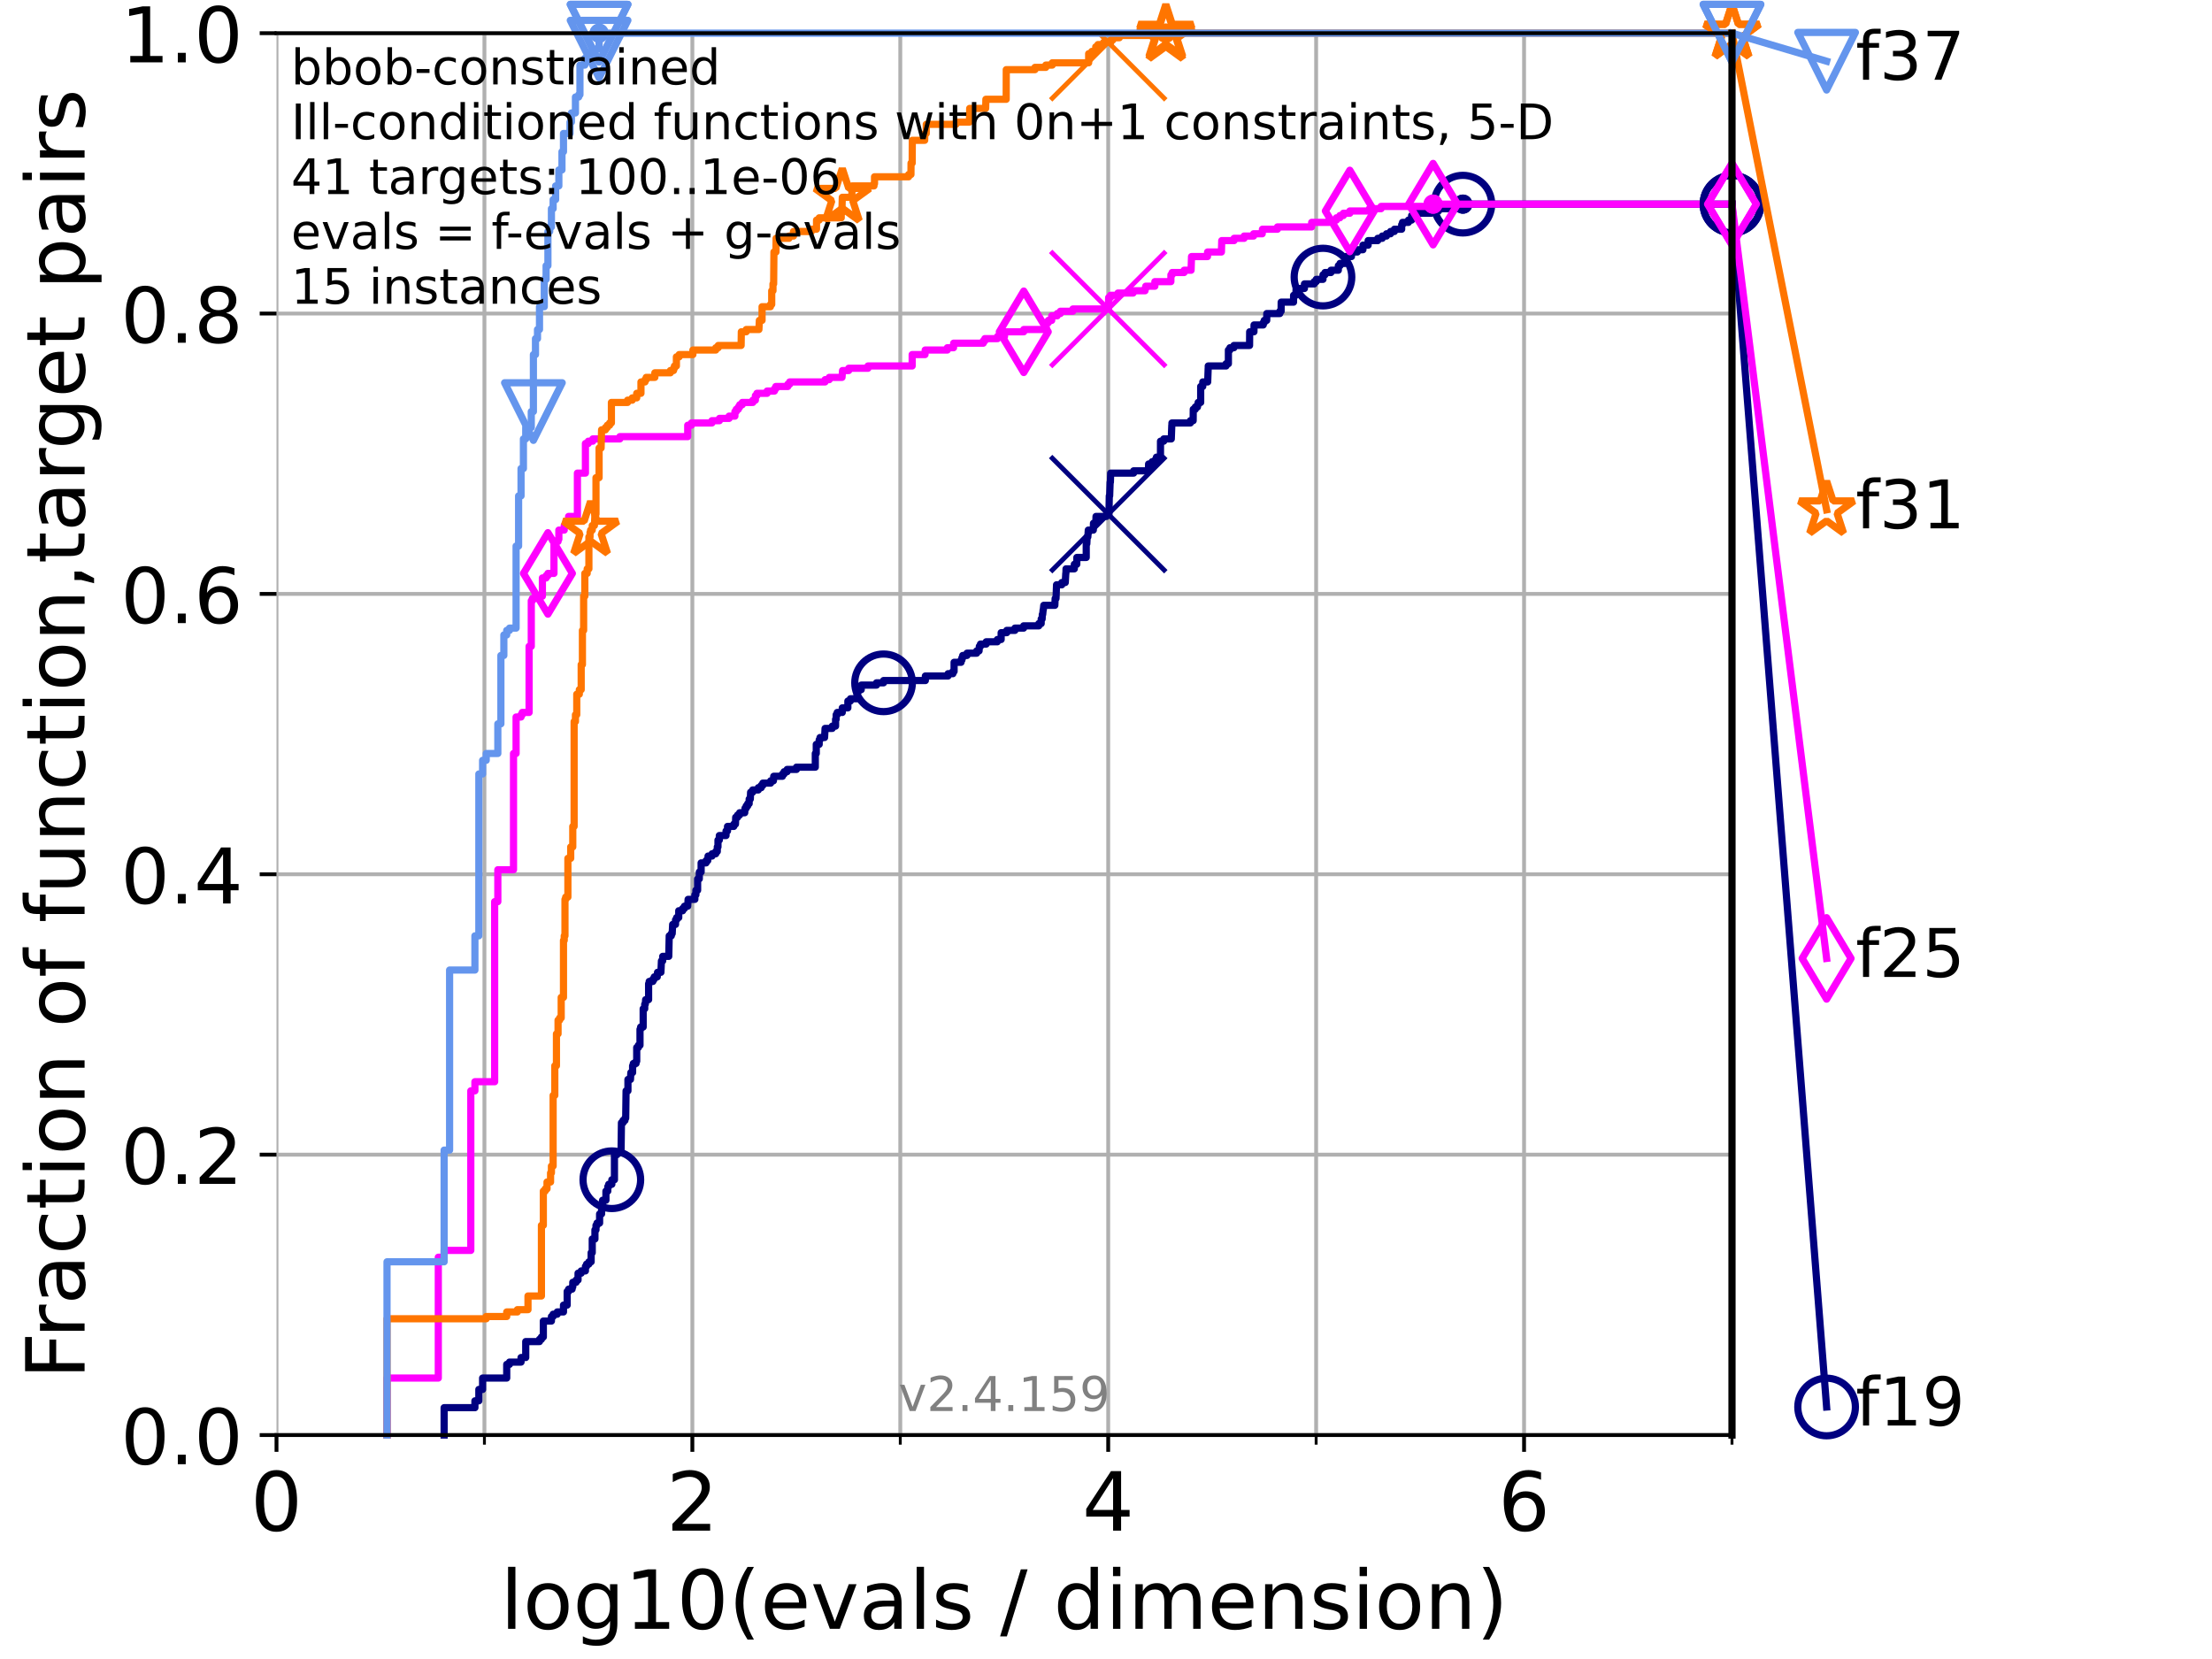 <?xml version="1.0" encoding="utf-8" standalone="no"?>
<!DOCTYPE svg PUBLIC "-//W3C//DTD SVG 1.1//EN"
  "http://www.w3.org/Graphics/SVG/1.1/DTD/svg11.dtd">
<!-- Created with matplotlib (https://matplotlib.org/) -->
<svg height="345.6pt" version="1.1" viewBox="0 0 460.8 345.6" width="460.8pt" xmlns="http://www.w3.org/2000/svg" xmlns:xlink="http://www.w3.org/1999/xlink">
 <defs>
  <style type="text/css">*{stroke-linecap:butt;stroke-linejoin:round;}</style>
 </defs>
 <g id="figure_1">
  <g id="patch_1">
   <path d="M 0 345.6 
L 460.8 345.6 
L 460.8 0 
L 0 0 
z
" style="fill:#ffffff;"/>
  </g>
  <g id="axes_1">
   <g id="patch_2">
    <path d="M 57.6 298.944 
L 360.806 298.944 
L 360.806 6.912 
L 57.6 6.912 
z
" style="fill:#ffffff;"/>
   </g>
   <g id="matplotlib.axis_1">
    <g id="xtick_1">
     <g id="line2d_1">
      <path clip-path="url(#p783f4aa9b1)" d="M 57.6 298.944 
L 57.6 6.912 
" style="fill:none;stroke:#b0b0b0;stroke-linecap:square;stroke-width:0.8;"/>
     </g>
     <g id="line2d_2">
      <defs>
       <path d="M 0 0 
L 0 3.5 
" id="m3a42447ea7" style="stroke:#000000;stroke-width:0.8;"/>
      </defs>
      <g>
       <use style="stroke:#000000;stroke-width:0.8;" x="57.6" xlink:href="#m3a42447ea7" y="298.944"/>
      </g>
     </g>
     <g id="text_1">
      <!-- 0 -->
      <g transform="translate(52.192 318.861)scale(0.17 -0.17)">
       <defs>
        <path d="M 31.781 66.406 
Q 24.172 66.406 20.328 58.906 
Q 16.5 51.422 16.5 36.375 
Q 16.5 21.391 20.328 13.891 
Q 24.172 6.391 31.781 6.391 
Q 39.453 6.391 43.281 13.891 
Q 47.125 21.391 47.125 36.375 
Q 47.125 51.422 43.281 58.906 
Q 39.453 66.406 31.781 66.406 
z
M 31.781 74.219 
Q 44.047 74.219 50.516 64.516 
Q 56.984 54.828 56.984 36.375 
Q 56.984 17.969 50.516 8.266 
Q 44.047 -1.422 31.781 -1.422 
Q 19.531 -1.422 13.062 8.266 
Q 6.594 17.969 6.594 36.375 
Q 6.594 54.828 13.062 64.516 
Q 19.531 74.219 31.781 74.219 
z
" id="DejaVuSans-48"/>
       </defs>
       <use xlink:href="#DejaVuSans-48"/>
      </g>
     </g>
    </g>
    <g id="xtick_2">
     <g id="line2d_3">
      <path clip-path="url(#p783f4aa9b1)" d="M 144.23 298.944 
L 144.23 6.912 
" style="fill:none;stroke:#b0b0b0;stroke-linecap:square;stroke-width:0.8;"/>
     </g>
     <g id="line2d_4">
      <g>
       <use style="stroke:#000000;stroke-width:0.8;" x="144.23" xlink:href="#m3a42447ea7" y="298.944"/>
      </g>
     </g>
     <g id="text_2">
      <!-- 2 -->
      <g transform="translate(138.822 318.861)scale(0.17 -0.17)">
       <defs>
        <path d="M 19.188 8.297 
L 53.609 8.297 
L 53.609 0 
L 7.328 0 
L 7.328 8.297 
Q 12.938 14.109 22.625 23.891 
Q 32.328 33.688 34.812 36.531 
Q 39.547 41.844 41.422 45.531 
Q 43.312 49.219 43.312 52.781 
Q 43.312 58.594 39.234 62.25 
Q 35.156 65.922 28.609 65.922 
Q 23.969 65.922 18.812 64.312 
Q 13.672 62.703 7.812 59.422 
L 7.812 69.391 
Q 13.766 71.781 18.938 73 
Q 24.125 74.219 28.422 74.219 
Q 39.75 74.219 46.484 68.547 
Q 53.219 62.891 53.219 53.422 
Q 53.219 48.922 51.531 44.891 
Q 49.859 40.875 45.406 35.406 
Q 44.188 33.984 37.641 27.219 
Q 31.109 20.453 19.188 8.297 
z
" id="DejaVuSans-50"/>
       </defs>
       <use xlink:href="#DejaVuSans-50"/>
      </g>
     </g>
    </g>
    <g id="xtick_3">
     <g id="line2d_5">
      <path clip-path="url(#p783f4aa9b1)" d="M 230.861 298.944 
L 230.861 6.912 
" style="fill:none;stroke:#b0b0b0;stroke-linecap:square;stroke-width:0.8;"/>
     </g>
     <g id="line2d_6">
      <g>
       <use style="stroke:#000000;stroke-width:0.8;" x="230.861" xlink:href="#m3a42447ea7" y="298.944"/>
      </g>
     </g>
     <g id="text_3">
      <!-- 4 -->
      <g transform="translate(225.453 318.861)scale(0.17 -0.17)">
       <defs>
        <path d="M 37.797 64.312 
L 12.891 25.391 
L 37.797 25.391 
z
M 35.203 72.906 
L 47.609 72.906 
L 47.609 25.391 
L 58.016 25.391 
L 58.016 17.188 
L 47.609 17.188 
L 47.609 0 
L 37.797 0 
L 37.797 17.188 
L 4.891 17.188 
L 4.891 26.703 
z
" id="DejaVuSans-52"/>
       </defs>
       <use xlink:href="#DejaVuSans-52"/>
      </g>
     </g>
    </g>
    <g id="xtick_4">
     <g id="line2d_7">
      <path clip-path="url(#p783f4aa9b1)" d="M 317.491 298.944 
L 317.491 6.912 
" style="fill:none;stroke:#b0b0b0;stroke-linecap:square;stroke-width:0.8;"/>
     </g>
     <g id="line2d_8">
      <g>
       <use style="stroke:#000000;stroke-width:0.8;" x="317.491" xlink:href="#m3a42447ea7" y="298.944"/>
      </g>
     </g>
     <g id="text_4">
      <!-- 6 -->
      <g transform="translate(312.083 318.861)scale(0.17 -0.17)">
       <defs>
        <path d="M 33.016 40.375 
Q 26.375 40.375 22.484 35.828 
Q 18.609 31.297 18.609 23.391 
Q 18.609 15.531 22.484 10.953 
Q 26.375 6.391 33.016 6.391 
Q 39.656 6.391 43.531 10.953 
Q 47.406 15.531 47.406 23.391 
Q 47.406 31.297 43.531 35.828 
Q 39.656 40.375 33.016 40.375 
z
M 52.594 71.297 
L 52.594 62.312 
Q 48.875 64.062 45.094 64.984 
Q 41.312 65.922 37.594 65.922 
Q 27.828 65.922 22.672 59.328 
Q 17.531 52.734 16.797 39.406 
Q 19.672 43.656 24.016 45.922 
Q 28.375 48.188 33.594 48.188 
Q 44.578 48.188 50.953 41.516 
Q 57.328 34.859 57.328 23.391 
Q 57.328 12.156 50.688 5.359 
Q 44.047 -1.422 33.016 -1.422 
Q 20.359 -1.422 13.672 8.266 
Q 6.984 17.969 6.984 36.375 
Q 6.984 53.656 15.188 63.938 
Q 23.391 74.219 37.203 74.219 
Q 40.922 74.219 44.703 73.484 
Q 48.484 72.75 52.594 71.297 
z
" id="DejaVuSans-54"/>
       </defs>
       <use xlink:href="#DejaVuSans-54"/>
      </g>
     </g>
    </g>
    <g id="xtick_5">
     <g id="line2d_9">
      <path clip-path="url(#p783f4aa9b1)" d="M 100.915 298.944 
L 100.915 6.912 
" style="fill:none;stroke:#b0b0b0;stroke-linecap:square;stroke-width:0.8;"/>
     </g>
     <g id="line2d_10">
      <defs>
       <path d="M 0 0 
L 0 2 
" id="me4dbd42893" style="stroke:#000000;stroke-width:0.6;"/>
      </defs>
      <g>
       <use style="stroke:#000000;stroke-width:0.6;" x="100.915" xlink:href="#me4dbd42893" y="298.944"/>
      </g>
     </g>
    </g>
    <g id="xtick_6">
     <g id="line2d_11">
      <path clip-path="url(#p783f4aa9b1)" d="M 187.546 298.944 
L 187.546 6.912 
" style="fill:none;stroke:#b0b0b0;stroke-linecap:square;stroke-width:0.8;"/>
     </g>
     <g id="line2d_12">
      <g>
       <use style="stroke:#000000;stroke-width:0.6;" x="187.546" xlink:href="#me4dbd42893" y="298.944"/>
      </g>
     </g>
    </g>
    <g id="xtick_7">
     <g id="line2d_13">
      <path clip-path="url(#p783f4aa9b1)" d="M 274.176 298.944 
L 274.176 6.912 
" style="fill:none;stroke:#b0b0b0;stroke-linecap:square;stroke-width:0.8;"/>
     </g>
     <g id="line2d_14">
      <g>
       <use style="stroke:#000000;stroke-width:0.6;" x="274.176" xlink:href="#me4dbd42893" y="298.944"/>
      </g>
     </g>
    </g>
    <g id="xtick_8">
     <g id="line2d_15">
      <path clip-path="url(#p783f4aa9b1)" d="M 360.806 298.944 
L 360.806 6.912 
" style="fill:none;stroke:#b0b0b0;stroke-linecap:square;stroke-width:0.8;"/>
     </g>
     <g id="line2d_16">
      <g>
       <use style="stroke:#000000;stroke-width:0.6;" x="360.806" xlink:href="#me4dbd42893" y="298.944"/>
      </g>
     </g>
    </g>
    <g id="text_5">
     <!-- log10(evals / dimension) -->
     <g transform="translate(104.239 339.314)scale(0.17 -0.17)">
      <defs>
       <path d="M 9.422 75.984 
L 18.406 75.984 
L 18.406 0 
L 9.422 0 
z
" id="DejaVuSans-108"/>
       <path d="M 30.609 48.391 
Q 23.391 48.391 19.188 42.75 
Q 14.984 37.109 14.984 27.297 
Q 14.984 17.484 19.156 11.844 
Q 23.344 6.203 30.609 6.203 
Q 37.797 6.203 41.984 11.859 
Q 46.188 17.531 46.188 27.297 
Q 46.188 37.016 41.984 42.703 
Q 37.797 48.391 30.609 48.391 
z
M 30.609 56 
Q 42.328 56 49.016 48.375 
Q 55.719 40.766 55.719 27.297 
Q 55.719 13.875 49.016 6.219 
Q 42.328 -1.422 30.609 -1.422 
Q 18.844 -1.422 12.172 6.219 
Q 5.516 13.875 5.516 27.297 
Q 5.516 40.766 12.172 48.375 
Q 18.844 56 30.609 56 
z
" id="DejaVuSans-111"/>
       <path d="M 45.406 27.984 
Q 45.406 37.75 41.375 43.109 
Q 37.359 48.484 30.078 48.484 
Q 22.859 48.484 18.828 43.109 
Q 14.797 37.75 14.797 27.984 
Q 14.797 18.266 18.828 12.891 
Q 22.859 7.516 30.078 7.516 
Q 37.359 7.516 41.375 12.891 
Q 45.406 18.266 45.406 27.984 
z
M 54.391 6.781 
Q 54.391 -7.172 48.188 -13.984 
Q 42 -20.797 29.203 -20.797 
Q 24.469 -20.797 20.266 -20.094 
Q 16.062 -19.391 12.109 -17.922 
L 12.109 -9.188 
Q 16.062 -11.328 19.922 -12.344 
Q 23.781 -13.375 27.781 -13.375 
Q 36.625 -13.375 41.016 -8.766 
Q 45.406 -4.156 45.406 5.172 
L 45.406 9.625 
Q 42.625 4.781 38.281 2.391 
Q 33.938 0 27.875 0 
Q 17.828 0 11.672 7.656 
Q 5.516 15.328 5.516 27.984 
Q 5.516 40.672 11.672 48.328 
Q 17.828 56 27.875 56 
Q 33.938 56 38.281 53.609 
Q 42.625 51.219 45.406 46.391 
L 45.406 54.688 
L 54.391 54.688 
z
" id="DejaVuSans-103"/>
       <path d="M 12.406 8.297 
L 28.516 8.297 
L 28.516 63.922 
L 10.984 60.406 
L 10.984 69.391 
L 28.422 72.906 
L 38.281 72.906 
L 38.281 8.297 
L 54.391 8.297 
L 54.391 0 
L 12.406 0 
z
" id="DejaVuSans-49"/>
       <path d="M 31 75.875 
Q 24.469 64.656 21.281 53.656 
Q 18.109 42.672 18.109 31.391 
Q 18.109 20.125 21.312 9.062 
Q 24.516 -2 31 -13.188 
L 23.188 -13.188 
Q 15.875 -1.703 12.234 9.375 
Q 8.594 20.453 8.594 31.391 
Q 8.594 42.281 12.203 53.312 
Q 15.828 64.359 23.188 75.875 
z
" id="DejaVuSans-40"/>
       <path d="M 56.203 29.594 
L 56.203 25.203 
L 14.891 25.203 
Q 15.484 15.922 20.484 11.062 
Q 25.484 6.203 34.422 6.203 
Q 39.594 6.203 44.453 7.469 
Q 49.312 8.734 54.109 11.281 
L 54.109 2.781 
Q 49.266 0.734 44.188 -0.344 
Q 39.109 -1.422 33.891 -1.422 
Q 20.797 -1.422 13.156 6.188 
Q 5.516 13.812 5.516 26.812 
Q 5.516 40.234 12.766 48.109 
Q 20.016 56 32.328 56 
Q 43.359 56 49.781 48.891 
Q 56.203 41.797 56.203 29.594 
z
M 47.219 32.234 
Q 47.125 39.594 43.094 43.984 
Q 39.062 48.391 32.422 48.391 
Q 24.906 48.391 20.391 44.141 
Q 15.875 39.891 15.188 32.172 
z
" id="DejaVuSans-101"/>
       <path d="M 2.984 54.688 
L 12.5 54.688 
L 29.594 8.797 
L 46.688 54.688 
L 56.203 54.688 
L 35.688 0 
L 23.484 0 
z
" id="DejaVuSans-118"/>
       <path d="M 34.281 27.484 
Q 23.391 27.484 19.188 25 
Q 14.984 22.516 14.984 16.5 
Q 14.984 11.719 18.141 8.906 
Q 21.297 6.109 26.703 6.109 
Q 34.188 6.109 38.703 11.406 
Q 43.219 16.703 43.219 25.484 
L 43.219 27.484 
z
M 52.203 31.203 
L 52.203 0 
L 43.219 0 
L 43.219 8.297 
Q 40.141 3.328 35.547 0.953 
Q 30.953 -1.422 24.312 -1.422 
Q 15.922 -1.422 10.953 3.297 
Q 6 8.016 6 15.922 
Q 6 25.141 12.172 29.828 
Q 18.359 34.516 30.609 34.516 
L 43.219 34.516 
L 43.219 35.406 
Q 43.219 41.609 39.141 45 
Q 35.062 48.391 27.688 48.391 
Q 23 48.391 18.547 47.266 
Q 14.109 46.141 10.016 43.891 
L 10.016 52.203 
Q 14.938 54.109 19.578 55.047 
Q 24.219 56 28.609 56 
Q 40.484 56 46.344 49.844 
Q 52.203 43.703 52.203 31.203 
z
" id="DejaVuSans-97"/>
       <path d="M 44.281 53.078 
L 44.281 44.578 
Q 40.484 46.531 36.375 47.5 
Q 32.281 48.484 27.875 48.484 
Q 21.188 48.484 17.844 46.438 
Q 14.5 44.391 14.5 40.281 
Q 14.5 37.156 16.891 35.375 
Q 19.281 33.594 26.516 31.984 
L 29.594 31.297 
Q 39.156 29.25 43.188 25.516 
Q 47.219 21.781 47.219 15.094 
Q 47.219 7.469 41.188 3.016 
Q 35.156 -1.422 24.609 -1.422 
Q 20.219 -1.422 15.453 -0.562 
Q 10.688 0.297 5.422 2 
L 5.422 11.281 
Q 10.406 8.688 15.234 7.391 
Q 20.062 6.109 24.812 6.109 
Q 31.156 6.109 34.562 8.281 
Q 37.984 10.453 37.984 14.406 
Q 37.984 18.062 35.516 20.016 
Q 33.062 21.969 24.703 23.781 
L 21.578 24.516 
Q 13.234 26.266 9.516 29.906 
Q 5.812 33.547 5.812 39.891 
Q 5.812 47.609 11.281 51.797 
Q 16.75 56 26.812 56 
Q 31.781 56 36.172 55.266 
Q 40.578 54.547 44.281 53.078 
z
" id="DejaVuSans-115"/>
       <path id="DejaVuSans-32"/>
       <path d="M 25.391 72.906 
L 33.688 72.906 
L 8.297 -9.281 
L 0 -9.281 
z
" id="DejaVuSans-47"/>
       <path d="M 45.406 46.391 
L 45.406 75.984 
L 54.391 75.984 
L 54.391 0 
L 45.406 0 
L 45.406 8.203 
Q 42.578 3.328 38.25 0.953 
Q 33.938 -1.422 27.875 -1.422 
Q 17.969 -1.422 11.734 6.484 
Q 5.516 14.406 5.516 27.297 
Q 5.516 40.188 11.734 48.094 
Q 17.969 56 27.875 56 
Q 33.938 56 38.25 53.625 
Q 42.578 51.266 45.406 46.391 
z
M 14.797 27.297 
Q 14.797 17.391 18.875 11.75 
Q 22.953 6.109 30.078 6.109 
Q 37.203 6.109 41.297 11.75 
Q 45.406 17.391 45.406 27.297 
Q 45.406 37.203 41.297 42.844 
Q 37.203 48.484 30.078 48.484 
Q 22.953 48.484 18.875 42.844 
Q 14.797 37.203 14.797 27.297 
z
" id="DejaVuSans-100"/>
       <path d="M 9.422 54.688 
L 18.406 54.688 
L 18.406 0 
L 9.422 0 
z
M 9.422 75.984 
L 18.406 75.984 
L 18.406 64.594 
L 9.422 64.594 
z
" id="DejaVuSans-105"/>
       <path d="M 52 44.188 
Q 55.375 50.25 60.062 53.125 
Q 64.75 56 71.094 56 
Q 79.641 56 84.281 50.016 
Q 88.922 44.047 88.922 33.016 
L 88.922 0 
L 79.891 0 
L 79.891 32.719 
Q 79.891 40.578 77.094 44.375 
Q 74.312 48.188 68.609 48.188 
Q 61.625 48.188 57.562 43.547 
Q 53.516 38.922 53.516 30.906 
L 53.516 0 
L 44.484 0 
L 44.484 32.719 
Q 44.484 40.625 41.703 44.406 
Q 38.922 48.188 33.109 48.188 
Q 26.219 48.188 22.156 43.531 
Q 18.109 38.875 18.109 30.906 
L 18.109 0 
L 9.078 0 
L 9.078 54.688 
L 18.109 54.688 
L 18.109 46.188 
Q 21.188 51.219 25.484 53.609 
Q 29.781 56 35.688 56 
Q 41.656 56 45.828 52.969 
Q 50 49.953 52 44.188 
z
" id="DejaVuSans-109"/>
       <path d="M 54.891 33.016 
L 54.891 0 
L 45.906 0 
L 45.906 32.719 
Q 45.906 40.484 42.875 44.328 
Q 39.844 48.188 33.797 48.188 
Q 26.516 48.188 22.312 43.547 
Q 18.109 38.922 18.109 30.906 
L 18.109 0 
L 9.078 0 
L 9.078 54.688 
L 18.109 54.688 
L 18.109 46.188 
Q 21.344 51.125 25.703 53.562 
Q 30.078 56 35.797 56 
Q 45.219 56 50.047 50.172 
Q 54.891 44.344 54.891 33.016 
z
" id="DejaVuSans-110"/>
       <path d="M 8.016 75.875 
L 15.828 75.875 
Q 23.141 64.359 26.781 53.312 
Q 30.422 42.281 30.422 31.391 
Q 30.422 20.453 26.781 9.375 
Q 23.141 -1.703 15.828 -13.188 
L 8.016 -13.188 
Q 14.5 -2 17.703 9.062 
Q 20.906 20.125 20.906 31.391 
Q 20.906 42.672 17.703 53.656 
Q 14.5 64.656 8.016 75.875 
z
" id="DejaVuSans-41"/>
      </defs>
      <use xlink:href="#DejaVuSans-108"/>
      <use x="27.783" xlink:href="#DejaVuSans-111"/>
      <use x="88.965" xlink:href="#DejaVuSans-103"/>
      <use x="152.441" xlink:href="#DejaVuSans-49"/>
      <use x="216.064" xlink:href="#DejaVuSans-48"/>
      <use x="279.688" xlink:href="#DejaVuSans-40"/>
      <use x="318.701" xlink:href="#DejaVuSans-101"/>
      <use x="380.225" xlink:href="#DejaVuSans-118"/>
      <use x="439.404" xlink:href="#DejaVuSans-97"/>
      <use x="500.684" xlink:href="#DejaVuSans-108"/>
      <use x="528.467" xlink:href="#DejaVuSans-115"/>
      <use x="580.566" xlink:href="#DejaVuSans-32"/>
      <use x="612.354" xlink:href="#DejaVuSans-47"/>
      <use x="646.045" xlink:href="#DejaVuSans-32"/>
      <use x="677.832" xlink:href="#DejaVuSans-100"/>
      <use x="741.309" xlink:href="#DejaVuSans-105"/>
      <use x="769.092" xlink:href="#DejaVuSans-109"/>
      <use x="866.504" xlink:href="#DejaVuSans-101"/>
      <use x="928.027" xlink:href="#DejaVuSans-110"/>
      <use x="991.406" xlink:href="#DejaVuSans-115"/>
      <use x="1043.506" xlink:href="#DejaVuSans-105"/>
      <use x="1071.289" xlink:href="#DejaVuSans-111"/>
      <use x="1132.471" xlink:href="#DejaVuSans-110"/>
      <use x="1195.85" xlink:href="#DejaVuSans-41"/>
     </g>
    </g>
   </g>
   <g id="matplotlib.axis_2">
    <g id="ytick_1">
     <g id="line2d_17">
      <path clip-path="url(#p783f4aa9b1)" d="M 57.6 298.944 
L 360.806 298.944 
" style="fill:none;stroke:#b0b0b0;stroke-linecap:square;stroke-width:0.8;"/>
     </g>
     <g id="line2d_18">
      <defs>
       <path d="M 0 0 
L -3.5 0 
" id="m8c8fdc62d4" style="stroke:#000000;stroke-width:0.8;"/>
      </defs>
      <g>
       <use style="stroke:#000000;stroke-width:0.8;" x="57.6" xlink:href="#m8c8fdc62d4" y="298.944"/>
      </g>
     </g>
     <g id="text_6">
      <!-- 0.0 -->
      <g transform="translate(25.155 305.023)scale(0.16 -0.16)">
       <defs>
        <path d="M 10.688 12.406 
L 21 12.406 
L 21 0 
L 10.688 0 
z
" id="DejaVuSans-46"/>
       </defs>
       <use xlink:href="#DejaVuSans-48"/>
       <use x="63.623" xlink:href="#DejaVuSans-46"/>
       <use x="95.41" xlink:href="#DejaVuSans-48"/>
      </g>
     </g>
    </g>
    <g id="ytick_2">
     <g id="line2d_19">
      <path clip-path="url(#p783f4aa9b1)" d="M 57.6 240.538 
L 360.806 240.538 
" style="fill:none;stroke:#b0b0b0;stroke-linecap:square;stroke-width:0.8;"/>
     </g>
     <g id="line2d_20">
      <g>
       <use style="stroke:#000000;stroke-width:0.8;" x="57.6" xlink:href="#m8c8fdc62d4" y="240.538"/>
      </g>
     </g>
     <g id="text_7">
      <!-- 0.2 -->
      <g transform="translate(25.155 246.616)scale(0.16 -0.16)">
       <use xlink:href="#DejaVuSans-48"/>
       <use x="63.623" xlink:href="#DejaVuSans-46"/>
       <use x="95.41" xlink:href="#DejaVuSans-50"/>
      </g>
     </g>
    </g>
    <g id="ytick_3">
     <g id="line2d_21">
      <path clip-path="url(#p783f4aa9b1)" d="M 57.6 182.131 
L 360.806 182.131 
" style="fill:none;stroke:#b0b0b0;stroke-linecap:square;stroke-width:0.8;"/>
     </g>
     <g id="line2d_22">
      <g>
       <use style="stroke:#000000;stroke-width:0.8;" x="57.6" xlink:href="#m8c8fdc62d4" y="182.131"/>
      </g>
     </g>
     <g id="text_8">
      <!-- 0.4 -->
      <g transform="translate(25.155 188.21)scale(0.16 -0.16)">
       <use xlink:href="#DejaVuSans-48"/>
       <use x="63.623" xlink:href="#DejaVuSans-46"/>
       <use x="95.41" xlink:href="#DejaVuSans-52"/>
      </g>
     </g>
    </g>
    <g id="ytick_4">
     <g id="line2d_23">
      <path clip-path="url(#p783f4aa9b1)" d="M 57.6 123.725 
L 360.806 123.725 
" style="fill:none;stroke:#b0b0b0;stroke-linecap:square;stroke-width:0.8;"/>
     </g>
     <g id="line2d_24">
      <g>
       <use style="stroke:#000000;stroke-width:0.8;" x="57.6" xlink:href="#m8c8fdc62d4" y="123.725"/>
      </g>
     </g>
     <g id="text_9">
      <!-- 0.6 -->
      <g transform="translate(25.155 129.804)scale(0.16 -0.16)">
       <use xlink:href="#DejaVuSans-48"/>
       <use x="63.623" xlink:href="#DejaVuSans-46"/>
       <use x="95.41" xlink:href="#DejaVuSans-54"/>
      </g>
     </g>
    </g>
    <g id="ytick_5">
     <g id="line2d_25">
      <path clip-path="url(#p783f4aa9b1)" d="M 57.6 65.318 
L 360.806 65.318 
" style="fill:none;stroke:#b0b0b0;stroke-linecap:square;stroke-width:0.8;"/>
     </g>
     <g id="line2d_26">
      <g>
       <use style="stroke:#000000;stroke-width:0.8;" x="57.6" xlink:href="#m8c8fdc62d4" y="65.318"/>
      </g>
     </g>
     <g id="text_10">
      <!-- 0.8 -->
      <g transform="translate(25.155 71.397)scale(0.16 -0.16)">
       <defs>
        <path d="M 31.781 34.625 
Q 24.75 34.625 20.719 30.859 
Q 16.703 27.094 16.703 20.516 
Q 16.703 13.922 20.719 10.156 
Q 24.75 6.391 31.781 6.391 
Q 38.812 6.391 42.859 10.172 
Q 46.922 13.969 46.922 20.516 
Q 46.922 27.094 42.891 30.859 
Q 38.875 34.625 31.781 34.625 
z
M 21.922 38.812 
Q 15.578 40.375 12.031 44.719 
Q 8.5 49.078 8.5 55.328 
Q 8.5 64.062 14.719 69.141 
Q 20.953 74.219 31.781 74.219 
Q 42.672 74.219 48.875 69.141 
Q 55.078 64.062 55.078 55.328 
Q 55.078 49.078 51.531 44.719 
Q 48 40.375 41.703 38.812 
Q 48.828 37.156 52.797 32.312 
Q 56.781 27.484 56.781 20.516 
Q 56.781 9.906 50.312 4.234 
Q 43.844 -1.422 31.781 -1.422 
Q 19.734 -1.422 13.25 4.234 
Q 6.781 9.906 6.781 20.516 
Q 6.781 27.484 10.781 32.312 
Q 14.797 37.156 21.922 38.812 
z
M 18.312 54.391 
Q 18.312 48.734 21.844 45.562 
Q 25.391 42.391 31.781 42.391 
Q 38.141 42.391 41.719 45.562 
Q 45.312 48.734 45.312 54.391 
Q 45.312 60.062 41.719 63.234 
Q 38.141 66.406 31.781 66.406 
Q 25.391 66.406 21.844 63.234 
Q 18.312 60.062 18.312 54.391 
z
" id="DejaVuSans-56"/>
       </defs>
       <use xlink:href="#DejaVuSans-48"/>
       <use x="63.623" xlink:href="#DejaVuSans-46"/>
       <use x="95.41" xlink:href="#DejaVuSans-56"/>
      </g>
     </g>
    </g>
    <g id="ytick_6">
     <g id="line2d_27">
      <path clip-path="url(#p783f4aa9b1)" d="M 57.6 6.912 
L 360.806 6.912 
" style="fill:none;stroke:#b0b0b0;stroke-linecap:square;stroke-width:0.8;"/>
     </g>
     <g id="line2d_28">
      <g>
       <use style="stroke:#000000;stroke-width:0.8;" x="57.6" xlink:href="#m8c8fdc62d4" y="6.912"/>
      </g>
     </g>
     <g id="text_11">
      <!-- 1.0 -->
      <g transform="translate(25.155 12.991)scale(0.16 -0.16)">
       <use xlink:href="#DejaVuSans-49"/>
       <use x="63.623" xlink:href="#DejaVuSans-46"/>
       <use x="95.41" xlink:href="#DejaVuSans-48"/>
      </g>
     </g>
    </g>
    <g id="text_12">
     <!-- Fraction of function,target pairs -->
     <g transform="translate(17.62 287.313)rotate(-90)scale(0.17 -0.17)">
      <defs>
       <path d="M 9.812 72.906 
L 51.703 72.906 
L 51.703 64.594 
L 19.672 64.594 
L 19.672 43.109 
L 48.578 43.109 
L 48.578 34.812 
L 19.672 34.812 
L 19.672 0 
L 9.812 0 
z
" id="DejaVuSans-70"/>
       <path d="M 41.109 46.297 
Q 39.594 47.172 37.812 47.578 
Q 36.031 48 33.891 48 
Q 26.266 48 22.188 43.047 
Q 18.109 38.094 18.109 28.812 
L 18.109 0 
L 9.078 0 
L 9.078 54.688 
L 18.109 54.688 
L 18.109 46.188 
Q 20.953 51.172 25.484 53.578 
Q 30.031 56 36.531 56 
Q 37.453 56 38.578 55.875 
Q 39.703 55.766 41.062 55.516 
z
" id="DejaVuSans-114"/>
       <path d="M 48.781 52.594 
L 48.781 44.188 
Q 44.969 46.297 41.141 47.344 
Q 37.312 48.391 33.406 48.391 
Q 24.656 48.391 19.812 42.844 
Q 14.984 37.312 14.984 27.297 
Q 14.984 17.281 19.812 11.734 
Q 24.656 6.203 33.406 6.203 
Q 37.312 6.203 41.141 7.25 
Q 44.969 8.297 48.781 10.406 
L 48.781 2.094 
Q 45.016 0.344 40.984 -0.531 
Q 36.969 -1.422 32.422 -1.422 
Q 20.062 -1.422 12.781 6.344 
Q 5.516 14.109 5.516 27.297 
Q 5.516 40.672 12.859 48.328 
Q 20.219 56 33.016 56 
Q 37.156 56 41.109 55.141 
Q 45.062 54.297 48.781 52.594 
z
" id="DejaVuSans-99"/>
       <path d="M 18.312 70.219 
L 18.312 54.688 
L 36.812 54.688 
L 36.812 47.703 
L 18.312 47.703 
L 18.312 18.016 
Q 18.312 11.328 20.141 9.422 
Q 21.969 7.516 27.594 7.516 
L 36.812 7.516 
L 36.812 0 
L 27.594 0 
Q 17.188 0 13.234 3.875 
Q 9.281 7.766 9.281 18.016 
L 9.281 47.703 
L 2.688 47.703 
L 2.688 54.688 
L 9.281 54.688 
L 9.281 70.219 
z
" id="DejaVuSans-116"/>
       <path d="M 37.109 75.984 
L 37.109 68.5 
L 28.516 68.5 
Q 23.688 68.5 21.797 66.547 
Q 19.922 64.594 19.922 59.516 
L 19.922 54.688 
L 34.719 54.688 
L 34.719 47.703 
L 19.922 47.703 
L 19.922 0 
L 10.891 0 
L 10.891 47.703 
L 2.297 47.703 
L 2.297 54.688 
L 10.891 54.688 
L 10.891 58.5 
Q 10.891 67.625 15.141 71.797 
Q 19.391 75.984 28.609 75.984 
z
" id="DejaVuSans-102"/>
       <path d="M 8.5 21.578 
L 8.5 54.688 
L 17.484 54.688 
L 17.484 21.922 
Q 17.484 14.156 20.5 10.266 
Q 23.531 6.391 29.594 6.391 
Q 36.859 6.391 41.078 11.031 
Q 45.312 15.672 45.312 23.688 
L 45.312 54.688 
L 54.297 54.688 
L 54.297 0 
L 45.312 0 
L 45.312 8.406 
Q 42.047 3.422 37.719 1 
Q 33.406 -1.422 27.688 -1.422 
Q 18.266 -1.422 13.375 4.438 
Q 8.5 10.297 8.5 21.578 
z
M 31.109 56 
z
" id="DejaVuSans-117"/>
       <path d="M 11.719 12.406 
L 22.016 12.406 
L 22.016 4 
L 14.016 -11.625 
L 7.719 -11.625 
L 11.719 4 
z
" id="DejaVuSans-44"/>
       <path d="M 18.109 8.203 
L 18.109 -20.797 
L 9.078 -20.797 
L 9.078 54.688 
L 18.109 54.688 
L 18.109 46.391 
Q 20.953 51.266 25.266 53.625 
Q 29.594 56 35.594 56 
Q 45.562 56 51.781 48.094 
Q 58.016 40.188 58.016 27.297 
Q 58.016 14.406 51.781 6.484 
Q 45.562 -1.422 35.594 -1.422 
Q 29.594 -1.422 25.266 0.953 
Q 20.953 3.328 18.109 8.203 
z
M 48.688 27.297 
Q 48.688 37.203 44.609 42.844 
Q 40.531 48.484 33.406 48.484 
Q 26.266 48.484 22.188 42.844 
Q 18.109 37.203 18.109 27.297 
Q 18.109 17.391 22.188 11.75 
Q 26.266 6.109 33.406 6.109 
Q 40.531 6.109 44.609 11.75 
Q 48.688 17.391 48.688 27.297 
z
" id="DejaVuSans-112"/>
      </defs>
      <use xlink:href="#DejaVuSans-70"/>
      <use x="50.27" xlink:href="#DejaVuSans-114"/>
      <use x="91.383" xlink:href="#DejaVuSans-97"/>
      <use x="152.662" xlink:href="#DejaVuSans-99"/>
      <use x="207.643" xlink:href="#DejaVuSans-116"/>
      <use x="246.852" xlink:href="#DejaVuSans-105"/>
      <use x="274.635" xlink:href="#DejaVuSans-111"/>
      <use x="335.816" xlink:href="#DejaVuSans-110"/>
      <use x="399.195" xlink:href="#DejaVuSans-32"/>
      <use x="430.982" xlink:href="#DejaVuSans-111"/>
      <use x="492.164" xlink:href="#DejaVuSans-102"/>
      <use x="527.369" xlink:href="#DejaVuSans-32"/>
      <use x="559.156" xlink:href="#DejaVuSans-102"/>
      <use x="594.361" xlink:href="#DejaVuSans-117"/>
      <use x="657.74" xlink:href="#DejaVuSans-110"/>
      <use x="721.119" xlink:href="#DejaVuSans-99"/>
      <use x="776.1" xlink:href="#DejaVuSans-116"/>
      <use x="815.309" xlink:href="#DejaVuSans-105"/>
      <use x="843.092" xlink:href="#DejaVuSans-111"/>
      <use x="904.273" xlink:href="#DejaVuSans-110"/>
      <use x="967.652" xlink:href="#DejaVuSans-44"/>
      <use x="999.439" xlink:href="#DejaVuSans-116"/>
      <use x="1038.648" xlink:href="#DejaVuSans-97"/>
      <use x="1099.928" xlink:href="#DejaVuSans-114"/>
      <use x="1139.291" xlink:href="#DejaVuSans-103"/>
      <use x="1202.768" xlink:href="#DejaVuSans-101"/>
      <use x="1264.291" xlink:href="#DejaVuSans-116"/>
      <use x="1303.5" xlink:href="#DejaVuSans-32"/>
      <use x="1335.287" xlink:href="#DejaVuSans-112"/>
      <use x="1398.764" xlink:href="#DejaVuSans-97"/>
      <use x="1460.043" xlink:href="#DejaVuSans-105"/>
      <use x="1487.826" xlink:href="#DejaVuSans-114"/>
      <use x="1528.939" xlink:href="#DejaVuSans-115"/>
     </g>
    </g>
   </g>
   <g id="line2d_29">
    <defs>
     <path d="M 0 1.5 
C 0.398 1.5 0.779 1.342 1.061 1.061 
C 1.342 0.779 1.5 0.398 1.5 0 
C 1.5 -0.398 1.342 -0.779 1.061 -1.061 
C 0.779 -1.342 0.398 -1.5 0 -1.5 
C -0.398 -1.5 -0.779 -1.342 -1.061 -1.061 
C -1.342 -0.779 -1.5 -0.398 -1.5 0 
C -1.5 0.398 -1.342 0.779 -1.061 1.061 
C -0.779 1.342 -0.398 1.5 0 1.5 
z
" id="m3356da32d5" style="stroke:#000080;"/>
    </defs>
    <g>
     <use style="fill:#000080;stroke:#000080;" x="304.748" xlink:href="#m3356da32d5" y="42.526"/>
     <use style="fill:#000080;stroke:#000080;" x="304.748" xlink:href="#m3356da32d5" y="42.526"/>
    </g>
   </g>
   <g id="line2d_30">
    <path d="M 92.52 298.944 
L 92.52 293.246 
L 98.933 293.246 
L 98.933 291.821 
L 99.751 291.821 
L 99.751 289.447 
L 100.535 289.447 
L 100.535 287.073 
L 105.559 287.073 
L 105.559 284.224 
L 106.138 284.224 
L 106.138 283.749 
L 108.543 283.749 
L 108.543 282.799 
L 109.52 282.799 
L 109.52 279.475 
L 112.386 279.475 
L 112.386 279 
L 112.79 279 
L 112.79 278.526 
L 113.186 278.526 
L 113.186 275.202 
L 114.872 275.202 
L 114.872 274.252 
L 115.227 274.252 
L 115.227 273.777 
L 116.086 273.777 
L 116.086 273.302 
L 117.384 273.302 
L 117.384 271.878 
L 118.152 271.878 
L 118.152 269.029 
L 118.451 269.029 
L 118.451 268.554 
L 119.177 268.554 
L 119.177 268.079 
L 119.319 268.079 
L 119.319 267.129 
L 120.013 267.129 
L 120.013 266.654 
L 120.418 266.654 
L 120.418 265.23 
L 121.073 265.23 
L 121.073 264.755 
L 121.954 264.755 
L 121.954 263.805 
L 122.199 263.805 
L 122.199 263.33 
L 122.678 263.33 
L 122.678 262.855 
L 123.145 262.855 
L 123.145 260.956 
L 123.375 260.956 
L 123.375 258.107 
L 123.936 258.107 
L 123.936 256.208 
L 124.156 256.208 
L 124.156 255.258 
L 124.374 255.258 
L 124.374 254.783 
L 124.907 254.783 
L 124.907 252.884 
L 125.322 252.884 
L 125.322 251.459 
L 125.527 251.459 
L 125.527 250.035 
L 126.226 250.035 
L 126.226 248.135 
L 126.614 248.135 
L 126.614 247.185 
L 126.804 247.185 
L 126.804 246.711 
L 127.458 246.711 
L 127.458 245.761 
L 128.001 245.761 
L 128.001 240.538 
L 128.528 240.538 
L 128.528 240.063 
L 129.376 240.063 
L 129.458 233.89 
L 129.786 233.89 
L 129.786 233.415 
L 130.187 233.415 
L 130.187 232.94 
L 130.345 232.94 
L 130.423 227.242 
L 130.811 227.242 
L 130.811 224.868 
L 131.341 224.868 
L 131.416 223.443 
L 131.784 223.443 
L 131.784 222.018 
L 131.929 222.018 
L 131.929 221.544 
L 132.499 221.544 
L 132.499 221.069 
L 132.639 221.069 
L 132.639 218.22 
L 132.984 218.22 
L 132.984 217.745 
L 133.323 217.745 
L 133.323 214.421 
L 133.457 214.421 
L 133.457 213.946 
L 133.983 213.946 
L 133.983 210.147 
L 134.305 210.147 
L 134.305 209.198 
L 134.432 209.198 
L 134.495 208.248 
L 135.116 208.248 
L 135.116 204.924 
L 135.238 204.924 
L 135.238 204.449 
L 136.011 204.449 
L 136.011 203.974 
L 136.3 203.974 
L 136.3 203.499 
L 136.92 203.499 
L 136.975 202.55 
L 137.681 202.55 
L 137.788 200.175 
L 138.051 200.175 
L 138.051 199.226 
L 139.314 199.226 
L 139.411 194.952 
L 139.844 194.952 
L 139.844 194.477 
L 140.033 194.477 
L 140.127 192.578 
L 140.725 192.578 
L 140.725 191.628 
L 140.951 191.628 
L 140.951 191.153 
L 141.393 191.153 
L 141.393 189.729 
L 142.207 189.729 
L 142.207 189.254 
L 142.58 189.254 
L 142.58 188.779 
L 143.265 188.779 
L 143.345 187.355 
L 144.75 187.355 
L 144.75 186.405 
L 144.968 186.405 
L 144.968 185.455 
L 145.327 185.455 
L 145.327 183.081 
L 145.678 183.081 
L 145.678 181.656 
L 146.058 181.656 
L 146.058 179.757 
L 147.087 179.757 
L 147.087 179.282 
L 147.439 179.282 
L 147.503 178.332 
L 148.338 178.332 
L 148.338 177.858 
L 149.108 177.858 
L 149.108 177.383 
L 149.425 177.383 
L 149.425 176.433 
L 149.567 176.433 
L 149.567 175.008 
L 149.848 175.008 
L 149.848 174.059 
L 151.246 174.059 
L 151.246 173.109 
L 151.554 173.109 
L 151.554 172.159 
L 152.859 172.159 
L 152.859 171.685 
L 153.212 171.685 
L 153.259 170.26 
L 153.651 170.26 
L 153.651 169.785 
L 154.079 169.785 
L 154.079 169.31 
L 155.141 169.31 
L 155.204 168.361 
L 155.454 168.361 
L 155.454 167.886 
L 155.762 167.886 
L 155.762 167.411 
L 156.066 167.411 
L 156.066 166.461 
L 156.305 166.461 
L 156.364 165.037 
L 156.793 165.037 
L 156.793 164.562 
L 157.971 164.562 
L 157.971 164.087 
L 158.577 164.087 
L 158.577 163.612 
L 158.908 163.612 
L 158.908 163.137 
L 160.542 163.137 
L 160.542 162.662 
L 161.118 162.662 
L 161.179 161.713 
L 162.998 161.713 
L 162.998 161.238 
L 163.342 161.238 
L 163.342 160.763 
L 163.972 160.763 
L 163.972 160.288 
L 165.922 160.288 
L 165.922 159.813 
L 169.842 159.813 
L 169.842 156.964 
L 170.044 156.964 
L 170.044 155.065 
L 170.654 155.065 
L 170.654 154.115 
L 170.828 154.115 
L 170.828 153.64 
L 171.774 153.64 
L 171.878 151.741 
L 173.374 151.741 
L 173.374 151.266 
L 174.065 151.266 
L 174.065 149.841 
L 174.188 149.841 
L 174.188 148.892 
L 174.408 148.892 
L 174.408 148.417 
L 175.46 148.417 
L 175.46 147.467 
L 176.625 147.467 
L 176.625 146.043 
L 177.155 146.043 
L 177.155 145.568 
L 178.553 145.568 
L 178.577 144.143 
L 178.794 144.143 
L 178.794 143.668 
L 179.407 143.668 
L 179.407 142.719 
L 182.595 142.719 
L 182.595 142.244 
L 184.063 142.244 
L 184.063 141.769 
L 192.771 141.769 
L 192.771 140.819 
L 197.497 140.819 
L 197.497 140.345 
L 198.5 140.345 
L 198.5 139.87 
L 198.755 139.87 
L 198.755 137.97 
L 200.201 137.97 
L 200.201 137.495 
L 200.384 137.495 
L 200.384 137.021 
L 200.553 137.021 
L 200.553 136.546 
L 201.44 136.546 
L 201.44 136.071 
L 203.456 136.071 
L 203.456 135.596 
L 203.961 135.596 
L 204.011 134.646 
L 204.25 134.646 
L 204.25 134.171 
L 205.445 134.171 
L 205.445 133.697 
L 207.759 133.697 
L 207.759 133.222 
L 208.558 133.222 
L 208.558 131.797 
L 209.73 131.797 
L 209.73 131.322 
L 211.428 131.322 
L 211.428 130.848 
L 213.241 130.848 
L 213.241 130.373 
L 216.405 130.373 
L 216.405 129.898 
L 216.897 129.898 
L 216.897 128.948 
L 217.096 128.948 
L 217.131 127.998 
L 217.21 127.998 
L 217.303 127.049 
L 217.337 127.049 
L 217.435 126.099 
L 219.743 126.099 
L 219.806 124.674 
L 219.99 124.674 
L 220.095 121.825 
L 221.195 121.825 
L 221.195 121.351 
L 221.916 121.351 
L 222.022 119.451 
L 222.049 119.451 
L 222.076 118.501 
L 223.798 118.501 
L 223.805 117.552 
L 224.31 117.552 
L 224.329 116.127 
L 226.283 116.127 
L 226.284 113.278 
L 226.407 113.278 
L 226.477 111.854 
L 226.617 111.854 
L 226.709 110.429 
L 227.753 110.429 
L 227.789 109.004 
L 228.272 109.004 
L 228.322 107.58 
L 230.499 107.58 
L 230.499 107.105 
L 231.022 107.105 
L 231.084 103.306 
L 231.161 103.306 
L 231.26 100.457 
L 231.315 100.457 
L 231.371 98.558 
L 236.159 98.558 
L 236.159 98.083 
L 239.244 98.083 
L 239.272 96.658 
L 240.009 96.658 
L 240.009 96.184 
L 240.7 96.184 
L 240.7 95.709 
L 240.908 95.709 
L 240.908 95.234 
L 241.749 95.234 
L 241.753 91.91 
L 242.428 91.91 
L 242.428 91.435 
L 244.001 91.435 
L 244.108 88.586 
L 244.135 88.586 
L 244.135 88.111 
L 247.978 88.111 
L 247.978 87.636 
L 248.556 87.636 
L 248.577 85.262 
L 249.002 85.262 
L 249.002 84.787 
L 249.454 84.787 
L 249.454 84.312 
L 249.593 84.312 
L 249.593 83.838 
L 250.123 83.838 
L 250.125 80.514 
L 250.557 80.514 
L 250.559 79.564 
L 251.583 79.564 
L 251.686 76.715 
L 251.699 76.715 
L 251.699 76.24 
L 255.411 76.24 
L 255.411 75.765 
L 255.897 75.765 
L 255.899 72.916 
L 256.219 72.916 
L 256.219 72.441 
L 257.044 72.441 
L 257.044 71.966 
L 260.308 71.966 
L 260.329 69.117 
L 261.22 69.117 
L 261.242 67.693 
L 263.151 67.693 
L 263.151 67.218 
L 263.362 67.218 
L 263.362 66.743 
L 263.881 66.743 
L 263.896 65.318 
L 266.609 65.318 
L 266.609 64.844 
L 266.879 64.844 
L 266.893 62.944 
L 269.466 62.944 
L 269.479 61.52 
L 269.936 61.52 
L 270.007 60.095 
L 271.739 60.095 
L 271.74 59.145 
L 273.768 59.145 
L 273.768 58.671 
L 274.198 58.671 
L 274.198 58.196 
L 275.598 58.196 
L 275.599 57.246 
L 276.018 57.246 
L 276.018 56.771 
L 277.266 56.771 
L 277.266 56.296 
L 278.799 56.296 
L 278.799 55.347 
L 279.153 55.347 
L 279.153 54.872 
L 280.215 54.872 
L 280.223 53.447 
L 281.535 53.447 
L 281.539 52.497 
L 282.764 52.497 
L 282.764 52.023 
L 283.919 52.023 
L 283.926 51.073 
L 285.008 51.073 
L 285.009 50.123 
L 287.014 50.123 
L 287.014 49.648 
L 287.946 49.648 
L 287.946 49.174 
L 288.83 49.174 
L 288.83 48.699 
L 289.674 48.699 
L 289.674 48.224 
L 290.478 48.224 
L 290.478 47.749 
L 291.996 47.749 
L 291.996 46.799 
L 292.174 46.799 
L 292.174 46.324 
L 293.402 46.324 
L 293.402 45.85 
L 294.066 45.85 
L 294.066 44.9 
L 294.713 44.9 
L 294.713 44.425 
L 298.162 44.425 
L 298.162 43.95 
L 299.679 43.95 
L 299.679 43.475 
L 303.994 43.475 
L 303.994 43.001 
L 304.748 43.001 
L 304.748 42.526 
L 360.806 42.526 
L 360.806 42.526 
" style="fill:none;stroke:#000080;stroke-linecap:square;stroke-width:1.5;"/>
   </g>
   <g id="line2d_31">
    <defs>
     <path d="M 0 6 
C 1.591 6 3.117 5.368 4.243 4.243 
C 5.368 3.117 6 1.591 6 0 
C 6 -1.591 5.368 -3.117 4.243 -4.243 
C 3.117 -5.368 1.591 -6 0 -6 
C -1.591 -6 -3.117 -5.368 -4.243 -4.243 
C -5.368 -3.117 -6 -1.591 -6 0 
C -6 1.591 -5.368 3.117 -4.243 4.243 
C -3.117 5.368 -1.591 6 0 6 
z
" id="m07e8d99232" style="stroke:#000080;stroke-width:1.5;"/>
    </defs>
    <g>
     <use style="fill-opacity:0;stroke:#000080;stroke-width:1.5;" x="127.458" xlink:href="#m07e8d99232" y="245.761"/>
     <use style="fill-opacity:0;stroke:#000080;stroke-width:1.5;" x="184.063" xlink:href="#m07e8d99232" y="142.244"/>
     <use style="fill-opacity:0;stroke:#000080;stroke-width:1.5;" x="275.599" xlink:href="#m07e8d99232" y="57.721"/>
     <use style="fill-opacity:0;stroke:#000080;stroke-width:1.5;" x="304.748" xlink:href="#m07e8d99232" y="42.526"/>
     <use style="fill-opacity:0;stroke:#000080;stroke-width:1.5;" x="360.806" xlink:href="#m07e8d99232" y="42.526"/>
    </g>
   </g>
   <g id="line2d_32">
    <path style="fill:none;stroke:#000080;stroke-linecap:square;stroke-width:1.5;"/>
    <g/>
   </g>
   <g id="line2d_33">
    <path clip-path="url(#p783f4aa9b1)" d="M 230.863 107.105 
" style="fill:none;stroke:#000080;stroke-linecap:square;stroke-width:1.5;"/>
    <defs>
     <path d="M -12 12 
L 12 -12 
M -12 -12 
L 12 12 
" id="m7d30100764" style="stroke:#000080;"/>
    </defs>
    <g clip-path="url(#p783f4aa9b1)">
     <use style="fill:#000080;stroke:#000080;" x="230.863" xlink:href="#m7d30100764" y="107.105"/>
    </g>
   </g>
   <g id="line2d_34">
    <defs>
     <path d="M 0 1.5 
C 0.398 1.5 0.779 1.342 1.061 1.061 
C 1.342 0.779 1.5 0.398 1.5 0 
C 1.5 -0.398 1.342 -0.779 1.061 -1.061 
C 0.779 -1.342 0.398 -1.5 0 -1.5 
C -0.398 -1.5 -0.779 -1.342 -1.061 -1.061 
C -1.342 -0.779 -1.5 -0.398 -1.5 0 
C -1.5 0.398 -1.342 0.779 -1.061 1.061 
C -0.779 1.342 -0.398 1.5 0 1.5 
z
" id="m9e5cf22255" style="stroke:#ff00ff;"/>
    </defs>
    <g>
     <use style="fill:#ff00ff;stroke:#ff00ff;" x="298.543" xlink:href="#m9e5cf22255" y="42.526"/>
     <use style="fill:#ff00ff;stroke:#ff00ff;" x="298.543" xlink:href="#m9e5cf22255" y="42.526"/>
    </g>
   </g>
   <g id="line2d_35">
    <path d="M 80.621 298.944 
L 80.621 287.073 
L 91.306 287.073 
L 91.306 261.906 
L 92.52 261.906 
L 92.52 260.481 
L 98.078 260.481 
L 98.078 227.242 
L 98.933 227.242 
L 98.933 225.342 
L 103.047 225.342 
L 103.047 187.829 
L 103.707 187.829 
L 103.707 181.182 
L 106.974 181.182 
L 106.974 156.964 
L 107.512 156.964 
L 107.512 149.367 
L 108.543 149.367 
L 108.543 148.892 
L 108.792 148.892 
L 108.792 148.417 
L 110.221 148.417 
L 110.221 134.646 
L 110.675 134.646 
L 110.675 125.149 
L 110.897 125.149 
L 110.897 124.674 
L 111.55 124.674 
L 111.55 124.2 
L 112.989 124.2 
L 112.989 120.401 
L 113.765 120.401 
L 113.765 119.926 
L 114.142 119.926 
L 114.142 119.451 
L 115.402 119.451 
L 115.402 113.278 
L 115.747 113.278 
L 115.747 112.803 
L 116.253 112.803 
L 116.253 112.328 
L 116.419 112.328 
L 116.419 110.429 
L 117.54 110.429 
L 117.54 109.479 
L 118.451 109.479 
L 118.451 107.58 
L 120.284 107.58 
L 120.284 98.558 
L 121.954 98.558 
L 121.954 92.385 
L 122.559 92.385 
L 122.559 91.91 
L 123.488 91.91 
L 123.488 91.435 
L 129.125 91.435 
L 129.125 90.96 
L 143.265 90.96 
L 143.265 88.586 
L 144.041 88.586 
L 144.041 88.111 
L 148.307 88.111 
L 148.307 87.636 
L 149.876 87.636 
L 149.876 87.161 
L 151.883 87.161 
L 151.883 86.687 
L 153.095 86.687 
L 153.095 85.737 
L 153.375 85.737 
L 153.375 85.262 
L 153.81 85.262 
L 153.81 84.787 
L 154.101 84.787 
L 154.101 84.312 
L 154.628 84.312 
L 154.628 83.838 
L 156.832 83.838 
L 156.832 83.363 
L 157.363 83.363 
L 157.363 82.413 
L 157.679 82.413 
L 157.679 81.938 
L 159.8 81.938 
L 159.8 81.463 
L 161.331 81.463 
L 161.331 80.988 
L 161.617 80.988 
L 161.617 80.514 
L 164.116 80.514 
L 164.116 80.039 
L 164.504 80.039 
L 164.504 79.564 
L 171.878 79.564 
L 171.878 79.089 
L 172.749 79.089 
L 172.749 78.614 
L 175.41 78.614 
L 175.517 77.19 
L 176.806 77.19 
L 176.806 76.715 
L 180.814 76.715 
L 180.814 76.24 
L 190.02 76.24 
L 190.02 73.866 
L 192.7 73.866 
L 192.737 72.916 
L 197.347 72.916 
L 197.347 72.441 
L 198.638 72.441 
L 198.663 71.491 
L 204.835 71.491 
L 204.835 71.017 
L 205.162 71.017 
L 205.162 70.542 
L 207.814 70.542 
L 207.814 70.067 
L 209.262 70.067 
L 209.262 69.117 
L 213.27 69.117 
L 213.27 68.642 
L 217.935 68.642 
L 217.938 67.218 
L 218.39 67.218 
L 218.39 66.743 
L 219.089 66.743 
L 219.089 65.793 
L 220.234 65.793 
L 220.234 65.318 
L 220.892 65.318 
L 220.892 64.844 
L 223.498 64.844 
L 223.498 64.369 
L 230.896 64.369 
L 230.95 61.994 
L 231.333 61.994 
L 231.333 61.52 
L 232.894 61.52 
L 232.894 61.045 
L 236.047 61.045 
L 236.047 60.57 
L 238.527 60.57 
L 238.527 60.095 
L 238.681 60.095 
L 238.681 59.62 
L 240.579 59.62 
L 240.579 58.671 
L 243.915 58.671 
L 243.924 57.246 
L 244.179 57.246 
L 244.179 56.771 
L 246.673 56.771 
L 246.673 56.296 
L 248.124 56.296 
L 248.216 53.447 
L 251.542 53.447 
L 251.559 52.497 
L 254.445 52.497 
L 254.512 50.123 
L 257.079 50.123 
L 257.079 49.648 
L 259.171 49.648 
L 259.171 49.174 
L 261.146 49.174 
L 261.146 48.699 
L 262.943 48.699 
L 262.986 47.749 
L 266.118 47.749 
L 266.118 47.274 
L 273.243 47.274 
L 273.245 46.324 
L 276.834 46.324 
L 276.834 45.85 
L 278.4 45.85 
L 278.4 45.375 
L 279.117 45.375 
L 279.117 44.9 
L 279.847 44.9 
L 279.847 44.425 
L 281.19 44.425 
L 281.19 43.95 
L 285.268 43.95 
L 285.268 43.475 
L 287.697 43.475 
L 287.697 43.001 
L 298.543 43.001 
L 298.543 42.526 
L 360.806 42.526 
L 360.806 42.526 
" style="fill:none;stroke:#ff00ff;stroke-linecap:square;stroke-width:1.5;"/>
   </g>
   <g id="line2d_36">
    <defs>
     <path d="M -0 8.485 
L 5.091 0 
L 0 -8.485 
L -5.091 -0 
z
" id="m55a1011d09" style="stroke:#ff00ff;stroke-linejoin:miter;stroke-width:1.5;"/>
    </defs>
    <g>
     <use style="fill-opacity:0;stroke:#ff00ff;stroke-linejoin:miter;stroke-width:1.5;" x="114.142" xlink:href="#m55a1011d09" y="119.451"/>
     <use style="fill-opacity:0;stroke:#ff00ff;stroke-linejoin:miter;stroke-width:1.5;" x="213.27" xlink:href="#m55a1011d09" y="69.117"/>
     <use style="fill-opacity:0;stroke:#ff00ff;stroke-linejoin:miter;stroke-width:1.5;" x="281.19" xlink:href="#m55a1011d09" y="43.95"/>
     <use style="fill-opacity:0;stroke:#ff00ff;stroke-linejoin:miter;stroke-width:1.5;" x="298.543" xlink:href="#m55a1011d09" y="42.526"/>
     <use style="fill-opacity:0;stroke:#ff00ff;stroke-linejoin:miter;stroke-width:1.5;" x="360.806" xlink:href="#m55a1011d09" y="42.526"/>
    </g>
   </g>
   <g id="line2d_37">
    <path style="fill:none;stroke:#ff00ff;stroke-linecap:square;stroke-width:1.5;"/>
    <g/>
   </g>
   <g id="line2d_38">
    <path clip-path="url(#p783f4aa9b1)" d="M 230.865 64.369 
" style="fill:none;stroke:#ff00ff;stroke-linecap:square;stroke-width:1.5;"/>
    <defs>
     <path d="M -12 12 
L 12 -12 
M -12 -12 
L 12 12 
" id="m8f2ceefe24" style="stroke:#ff00ff;"/>
    </defs>
    <g clip-path="url(#p783f4aa9b1)">
     <use style="fill:#ff00ff;stroke:#ff00ff;" x="230.865" xlink:href="#m8f2ceefe24" y="64.369"/>
    </g>
   </g>
   <g id="line2d_39">
    <defs>
     <path d="M 0 1.5 
C 0.398 1.5 0.779 1.342 1.061 1.061 
C 1.342 0.779 1.5 0.398 1.5 0 
C 1.5 -0.398 1.342 -0.779 1.061 -1.061 
C 0.779 -1.342 0.398 -1.5 0 -1.5 
C -0.398 -1.5 -0.779 -1.342 -1.061 -1.061 
C -1.342 -0.779 -1.5 -0.398 -1.5 0 
C -1.5 0.398 -1.342 0.779 -1.061 1.061 
C -0.779 1.342 -0.398 1.5 0 1.5 
z
" id="ma290232495" style="stroke:#ff7500;"/>
    </defs>
    <g>
     <use style="fill:#ff7500;stroke:#ff7500;" x="242.862" xlink:href="#ma290232495" y="6.912"/>
     <use style="fill:#ff7500;stroke:#ff7500;" x="242.862" xlink:href="#ma290232495" y="6.912"/>
    </g>
   </g>
   <g id="line2d_40">
    <path d="M 80.621 298.944 
L 80.621 274.727 
L 101.288 274.727 
L 101.288 274.252 
L 105.559 274.252 
L 105.559 273.302 
L 107.775 273.302 
L 107.775 272.827 
L 109.99 272.827 
L 109.99 269.978 
L 112.79 269.978 
L 112.79 255.258 
L 113.186 255.258 
L 113.186 248.135 
L 113.574 248.135 
L 113.574 247.66 
L 113.954 247.66 
L 113.954 246.236 
L 114.692 246.236 
L 114.692 244.336 
L 114.872 244.336 
L 114.872 242.912 
L 115.227 242.912 
L 115.227 228.192 
L 115.576 228.192 
L 115.576 222.018 
L 115.918 222.018 
L 115.918 215.371 
L 116.253 215.371 
L 116.253 212.522 
L 116.584 212.522 
L 116.584 212.047 
L 116.908 212.047 
L 116.908 207.773 
L 117.384 207.773 
L 117.384 195.902 
L 117.54 195.902 
L 117.54 194.952 
L 117.695 194.952 
L 117.695 187.355 
L 117.849 187.355 
L 117.849 186.88 
L 118.302 186.88 
L 118.302 178.807 
L 118.89 178.807 
L 118.89 176.433 
L 119.319 176.433 
L 119.319 172.159 
L 119.6 172.159 
L 119.6 150.316 
L 119.876 150.316 
L 119.876 148.892 
L 120.149 148.892 
L 120.149 144.618 
L 120.683 144.618 
L 120.683 143.668 
L 121.073 143.668 
L 121.073 138.445 
L 121.329 138.445 
L 121.329 131.322 
L 121.582 131.322 
L 121.582 124.2 
L 121.831 124.2 
L 121.831 119.451 
L 122.32 119.451 
L 122.32 118.501 
L 122.678 118.501 
L 122.678 111.854 
L 122.913 111.854 
L 122.913 110.904 
L 123.03 110.904 
L 123.03 110.429 
L 123.375 110.429 
L 123.375 109.479 
L 123.825 109.479 
L 123.936 107.105 
L 124.156 107.105 
L 124.156 99.508 
L 124.801 99.508 
L 124.801 93.334 
L 125.219 93.334 
L 125.322 89.536 
L 126.127 89.536 
L 126.127 89.061 
L 126.517 89.061 
L 126.517 88.586 
L 126.994 88.586 
L 126.994 88.111 
L 127.366 88.111 
L 127.366 83.838 
L 130.734 83.838 
L 130.734 83.363 
L 131.711 83.363 
L 131.711 82.888 
L 132.639 82.888 
L 132.639 81.938 
L 133.524 81.938 
L 133.524 79.564 
L 134.368 79.564 
L 134.368 79.089 
L 134.621 79.089 
L 134.621 78.614 
L 136.414 78.614 
L 136.414 77.664 
L 139.653 77.664 
L 139.653 77.19 
L 140.313 77.19 
L 140.313 76.715 
L 140.497 76.715 
L 140.497 76.24 
L 140.906 76.24 
L 140.906 74.341 
L 141.48 74.341 
L 141.48 73.866 
L 144.343 73.866 
L 144.343 72.916 
L 149.108 72.916 
L 149.108 72.441 
L 149.623 72.441 
L 149.623 71.966 
L 154.389 71.966 
L 154.432 69.117 
L 155.454 69.117 
L 155.454 68.642 
L 158.098 68.642 
L 158.187 66.743 
L 158.752 66.743 
L 158.752 63.894 
L 160.494 63.894 
L 160.494 63.419 
L 160.762 63.419 
L 160.762 60.57 
L 161.026 60.57 
L 161.026 59.145 
L 161.164 59.145 
L 161.225 52.497 
L 161.647 52.497 
L 161.677 49.648 
L 164.363 49.648 
L 164.363 49.174 
L 165.294 49.174 
L 165.294 48.224 
L 169.024 48.224 
L 169.024 47.749 
L 170.091 47.749 
L 170.101 45.85 
L 170.654 45.85 
L 170.654 45.375 
L 175.244 45.375 
L 175.244 44.425 
L 175.374 44.425 
L 175.467 41.101 
L 177.441 41.101 
L 177.524 38.727 
L 182.063 38.727 
L 182.063 38.252 
L 182.179 38.252 
L 182.179 36.827 
L 189.284 36.827 
L 189.284 36.353 
L 189.768 36.353 
L 189.785 33.978 
L 190.027 33.978 
L 190.047 29.23 
L 192.628 29.23 
L 192.654 27.805 
L 192.958 27.805 
L 192.958 25.906 
L 199.143 25.906 
L 199.143 25.431 
L 201.949 25.431 
L 202.005 22.582 
L 205.331 22.582 
L 205.378 20.683 
L 209.609 20.683 
L 209.624 14.51 
L 215.602 14.51 
L 215.602 14.035 
L 217.858 14.035 
L 217.858 13.56 
L 219.207 13.56 
L 219.207 13.085 
L 226.789 13.085 
L 226.789 11.186 
L 227.447 11.186 
L 227.447 10.711 
L 228.258 10.711 
L 228.258 9.761 
L 228.723 9.761 
L 228.723 9.286 
L 229.903 9.286 
L 229.903 8.811 
L 231.405 8.811 
L 231.405 8.337 
L 231.818 8.337 
L 231.818 7.862 
L 233.181 7.862 
L 233.181 7.387 
L 242.862 7.387 
L 242.862 6.912 
L 360.806 6.912 
L 360.806 6.912 
" style="fill:none;stroke:#ff7500;stroke-linecap:square;stroke-width:1.5;"/>
   </g>
   <g id="line2d_41">
    <defs>
     <path d="M 0 -6 
L -1.347 -1.854 
L -5.706 -1.854 
L -2.18 0.708 
L -3.527 4.854 
L -0 2.292 
L 3.527 4.854 
L 2.18 0.708 
L 5.706 -1.854 
L 1.347 -1.854 
z
" id="m1bf2dd754c" style="stroke:#ff7500;stroke-linejoin:bevel;stroke-width:1.5;"/>
    </defs>
    <g>
     <use style="fill-opacity:0;stroke:#ff7500;stroke-linejoin:bevel;stroke-width:1.5;" x="123.03" xlink:href="#m1bf2dd754c" y="110.429"/>
     <use style="fill-opacity:0;stroke:#ff7500;stroke-linejoin:bevel;stroke-width:1.5;" x="175.467" xlink:href="#m1bf2dd754c" y="41.101"/>
     <use style="fill-opacity:0;stroke:#ff7500;stroke-linejoin:bevel;stroke-width:1.5;" x="242.862" xlink:href="#m1bf2dd754c" y="7.387"/>
     <use style="fill-opacity:0;stroke:#ff7500;stroke-linejoin:bevel;stroke-width:1.5;" x="242.862" xlink:href="#m1bf2dd754c" y="6.912"/>
     <use style="fill-opacity:0;stroke:#ff7500;stroke-linejoin:bevel;stroke-width:1.5;" x="360.806" xlink:href="#m1bf2dd754c" y="6.912"/>
    </g>
   </g>
   <g id="line2d_42">
    <path style="fill:none;stroke:#ff7500;stroke-linecap:square;stroke-width:1.5;"/>
    <g/>
   </g>
   <g id="line2d_43">
    <path clip-path="url(#p783f4aa9b1)" d="M 230.863 8.811 
" style="fill:none;stroke:#ff7500;stroke-linecap:square;stroke-width:1.5;"/>
    <defs>
     <path d="M -12 12 
L 12 -12 
M -12 -12 
L 12 12 
" id="mdb361e5cf8" style="stroke:#ff7500;"/>
    </defs>
    <g clip-path="url(#p783f4aa9b1)">
     <use style="fill:#ff7500;stroke:#ff7500;" x="230.863" xlink:href="#mdb361e5cf8" y="8.811"/>
    </g>
   </g>
   <g id="line2d_44">
    <defs>
     <path d="M 0 1.5 
C 0.398 1.5 0.779 1.342 1.061 1.061 
C 1.342 0.779 1.5 0.398 1.5 0 
C 1.5 -0.398 1.342 -0.779 1.061 -1.061 
C 0.779 -1.342 0.398 -1.5 0 -1.5 
C -0.398 -1.5 -0.779 -1.342 -1.061 -1.061 
C -1.342 -0.779 -1.5 -0.398 -1.5 0 
C -1.5 0.398 -1.342 0.779 -1.061 1.061 
C -0.779 1.342 -0.398 1.5 0 1.5 
z
" id="mc0b51d7b98" style="stroke:#6495ed;"/>
    </defs>
    <g>
     <use style="fill:#6495ed;stroke:#6495ed;" x="124.801" xlink:href="#mc0b51d7b98" y="6.912"/>
     <use style="fill:#6495ed;stroke:#6495ed;" x="124.801" xlink:href="#mc0b51d7b98" y="6.912"/>
    </g>
   </g>
   <g id="line2d_45">
    <path d="M 80.621 298.944 
L 80.621 262.855 
L 92.52 262.855 
L 92.52 239.588 
L 93.66 239.588 
L 93.66 202.075 
L 98.933 202.075 
L 98.933 194.952 
L 99.751 194.952 
L 99.751 161.238 
L 100.535 161.238 
L 100.535 158.389 
L 101.288 158.389 
L 101.288 156.964 
L 103.707 156.964 
L 103.707 150.791 
L 104.345 150.791 
L 104.345 136.546 
L 104.962 136.546 
L 104.962 132.272 
L 105.559 132.272 
L 105.559 131.322 
L 106.138 131.322 
L 106.138 130.848 
L 107.512 130.848 
L 107.512 113.753 
L 108.034 113.753 
L 108.034 103.306 
L 108.543 103.306 
L 108.543 97.608 
L 109.038 97.608 
L 109.038 91.435 
L 109.52 91.435 
L 109.52 89.061 
L 110.675 89.061 
L 110.675 85.737 
L 111.117 85.737 
L 111.117 73.866 
L 111.55 73.866 
L 111.55 70.542 
L 111.972 70.542 
L 111.972 68.642 
L 112.386 68.642 
L 112.386 63.894 
L 113.381 63.894 
L 113.381 58.196 
L 113.765 58.196 
L 113.765 55.347 
L 114.142 55.347 
L 114.142 48.224 
L 114.51 48.224 
L 114.51 47.274 
L 114.872 47.274 
L 114.872 43.475 
L 115.227 43.475 
L 115.227 41.576 
L 115.747 41.576 
L 115.747 38.727 
L 116.419 38.727 
L 116.419 35.403 
L 117.068 35.403 
L 117.068 31.604 
L 117.384 31.604 
L 117.384 27.805 
L 118.745 27.805 
L 118.745 25.431 
L 119.034 25.431 
L 119.034 23.532 
L 119.876 23.532 
L 119.876 20.208 
L 120.551 20.208 
L 120.551 19.733 
L 120.814 19.733 
L 120.814 13.56 
L 121.831 13.56 
L 121.831 12.135 
L 122.44 12.135 
L 122.44 11.66 
L 123.375 11.66 
L 123.375 10.236 
L 124.801 10.236 
L 124.801 6.912 
L 360.806 6.912 
" style="fill:none;stroke:#6495ed;stroke-linecap:square;stroke-width:1.5;"/>
   </g>
   <g id="line2d_46">
    <defs>
     <path d="M -0 6 
L 6 -6 
L -6 -6 
z
" id="m35fae8487e" style="stroke:#6495ed;stroke-linejoin:miter;stroke-width:1.5;"/>
    </defs>
    <g>
     <use style="fill-opacity:0;stroke:#6495ed;stroke-linejoin:miter;stroke-width:1.5;" x="111.117" xlink:href="#m35fae8487e" y="85.737"/>
     <use style="fill-opacity:0;stroke:#6495ed;stroke-linejoin:miter;stroke-width:1.5;" x="124.801" xlink:href="#m35fae8487e" y="10.236"/>
     <use style="fill-opacity:0;stroke:#6495ed;stroke-linejoin:miter;stroke-width:1.5;" x="124.801" xlink:href="#m35fae8487e" y="6.912"/>
     <use style="fill-opacity:0;stroke:#6495ed;stroke-linejoin:miter;stroke-width:1.5;" x="124.801" xlink:href="#m35fae8487e" y="6.912"/>
     <use style="fill-opacity:0;stroke:#6495ed;stroke-linejoin:miter;stroke-width:1.5;" x="360.806" xlink:href="#m35fae8487e" y="6.912"/>
    </g>
   </g>
   <g id="line2d_47">
    <path style="fill:none;stroke:#6495ed;stroke-linecap:square;stroke-width:1.5;"/>
    <g/>
   </g>
   <g id="line2d_48">
    <path d="M 360.806 42.526 
L 380.515 293.103 
" style="fill:none;stroke:#000080;stroke-linecap:square;stroke-width:1.5;"/>
    <g>
     <use style="fill-opacity:0;stroke:#000080;stroke-width:1.5;" x="360.806" xlink:href="#m07e8d99232" y="42.526"/>
     <use style="fill-opacity:0;stroke:#000080;stroke-width:1.5;" x="380.515" xlink:href="#m07e8d99232" y="293.103"/>
    </g>
   </g>
   <g id="line2d_49">
    <path d="M 360.806 42.526 
L 380.515 199.653 
" style="fill:none;stroke:#ff00ff;stroke-linecap:square;stroke-width:1.5;"/>
    <g>
     <use style="fill-opacity:0;stroke:#ff00ff;stroke-linejoin:miter;stroke-width:1.5;" x="360.806" xlink:href="#m55a1011d09" y="42.526"/>
     <use style="fill-opacity:0;stroke:#ff00ff;stroke-linejoin:miter;stroke-width:1.5;" x="380.515" xlink:href="#m55a1011d09" y="199.653"/>
    </g>
   </g>
   <g id="line2d_50">
    <path d="M 360.806 6.912 
L 380.515 106.203 
" style="fill:none;stroke:#ff7500;stroke-linecap:square;stroke-width:1.5;"/>
    <g>
     <use style="fill-opacity:0;stroke:#ff7500;stroke-linejoin:bevel;stroke-width:1.5;" x="360.806" xlink:href="#m1bf2dd754c" y="6.912"/>
     <use style="fill-opacity:0;stroke:#ff7500;stroke-linejoin:bevel;stroke-width:1.5;" x="380.515" xlink:href="#m1bf2dd754c" y="106.203"/>
    </g>
   </g>
   <g id="line2d_51">
    <path d="M 360.806 6.912 
L 380.515 12.753 
" style="fill:none;stroke:#6495ed;stroke-linecap:square;stroke-width:1.5;"/>
    <g>
     <use style="fill-opacity:0;stroke:#6495ed;stroke-linejoin:miter;stroke-width:1.5;" x="360.806" xlink:href="#m35fae8487e" y="6.912"/>
     <use style="fill-opacity:0;stroke:#6495ed;stroke-linejoin:miter;stroke-width:1.5;" x="380.515" xlink:href="#m35fae8487e" y="12.753"/>
    </g>
   </g>
   <g id="line2d_52">
    <path d="M 360.806 298.944 
L 360.806 6.912 
" style="fill:none;stroke:#000000;stroke-linecap:square;stroke-width:1.5;"/>
   </g>
   <g id="patch_3">
    <path d="M 57.6 298.944 
L 360.806 298.944 
" style="fill:none;stroke:#000000;stroke-linecap:square;stroke-linejoin:miter;stroke-width:0.8;"/>
   </g>
   <g id="patch_4">
    <path d="M 57.6 6.912 
L 360.806 6.912 
" style="fill:none;stroke:#000000;stroke-linecap:square;stroke-linejoin:miter;stroke-width:0.8;"/>
   </g>
   <g id="text_13">
    <!-- f19 -->
    <g transform="translate(386.579 296.966)scale(0.14 -0.14)">
     <defs>
      <path d="M 10.984 1.516 
L 10.984 10.5 
Q 14.703 8.734 18.5 7.812 
Q 22.312 6.891 25.984 6.891 
Q 35.75 6.891 40.891 13.453 
Q 46.047 20.016 46.781 33.406 
Q 43.953 29.203 39.594 26.953 
Q 35.25 24.703 29.984 24.703 
Q 19.047 24.703 12.672 31.312 
Q 6.297 37.938 6.297 49.422 
Q 6.297 60.641 12.938 67.422 
Q 19.578 74.219 30.609 74.219 
Q 43.266 74.219 49.922 64.516 
Q 56.594 54.828 56.594 36.375 
Q 56.594 19.141 48.406 8.859 
Q 40.234 -1.422 26.422 -1.422 
Q 22.703 -1.422 18.891 -0.688 
Q 15.094 0.047 10.984 1.516 
z
M 30.609 32.422 
Q 37.25 32.422 41.125 36.953 
Q 45.016 41.5 45.016 49.422 
Q 45.016 57.281 41.125 61.844 
Q 37.25 66.406 30.609 66.406 
Q 23.969 66.406 20.094 61.844 
Q 16.219 57.281 16.219 49.422 
Q 16.219 41.5 20.094 36.953 
Q 23.969 32.422 30.609 32.422 
z
" id="DejaVuSans-57"/>
     </defs>
     <use xlink:href="#DejaVuSans-102"/>
     <use x="35.205" xlink:href="#DejaVuSans-49"/>
     <use x="98.828" xlink:href="#DejaVuSans-57"/>
    </g>
   </g>
   <g id="text_14">
    <!-- f25 -->
    <g transform="translate(386.579 203.516)scale(0.14 -0.14)">
     <defs>
      <path d="M 10.797 72.906 
L 49.516 72.906 
L 49.516 64.594 
L 19.828 64.594 
L 19.828 46.734 
Q 21.969 47.469 24.109 47.828 
Q 26.266 48.188 28.422 48.188 
Q 40.625 48.188 47.75 41.5 
Q 54.891 34.812 54.891 23.391 
Q 54.891 11.625 47.562 5.094 
Q 40.234 -1.422 26.906 -1.422 
Q 22.312 -1.422 17.547 -0.641 
Q 12.797 0.141 7.719 1.703 
L 7.719 11.625 
Q 12.109 9.234 16.797 8.062 
Q 21.484 6.891 26.703 6.891 
Q 35.156 6.891 40.078 11.328 
Q 45.016 15.766 45.016 23.391 
Q 45.016 31 40.078 35.438 
Q 35.156 39.891 26.703 39.891 
Q 22.75 39.891 18.812 39.016 
Q 14.891 38.141 10.797 36.281 
z
" id="DejaVuSans-53"/>
     </defs>
     <use xlink:href="#DejaVuSans-102"/>
     <use x="35.205" xlink:href="#DejaVuSans-50"/>
     <use x="98.828" xlink:href="#DejaVuSans-53"/>
    </g>
   </g>
   <g id="text_15">
    <!-- f31 -->
    <g transform="translate(386.579 110.066)scale(0.14 -0.14)">
     <defs>
      <path d="M 40.578 39.312 
Q 47.656 37.797 51.625 33 
Q 55.609 28.219 55.609 21.188 
Q 55.609 10.406 48.188 4.484 
Q 40.766 -1.422 27.094 -1.422 
Q 22.516 -1.422 17.656 -0.516 
Q 12.797 0.391 7.625 2.203 
L 7.625 11.719 
Q 11.719 9.328 16.594 8.109 
Q 21.484 6.891 26.812 6.891 
Q 36.078 6.891 40.938 10.547 
Q 45.797 14.203 45.797 21.188 
Q 45.797 27.641 41.281 31.266 
Q 36.766 34.906 28.719 34.906 
L 20.219 34.906 
L 20.219 43.016 
L 29.109 43.016 
Q 36.375 43.016 40.234 45.922 
Q 44.094 48.828 44.094 54.297 
Q 44.094 59.906 40.109 62.906 
Q 36.141 65.922 28.719 65.922 
Q 24.656 65.922 20.016 65.031 
Q 15.375 64.156 9.812 62.312 
L 9.812 71.094 
Q 15.438 72.656 20.344 73.438 
Q 25.25 74.219 29.594 74.219 
Q 40.828 74.219 47.359 69.109 
Q 53.906 64.016 53.906 55.328 
Q 53.906 49.266 50.438 45.094 
Q 46.969 40.922 40.578 39.312 
z
" id="DejaVuSans-51"/>
     </defs>
     <use xlink:href="#DejaVuSans-102"/>
     <use x="35.205" xlink:href="#DejaVuSans-51"/>
     <use x="98.828" xlink:href="#DejaVuSans-49"/>
    </g>
   </g>
   <g id="text_16">
    <!-- f37 -->
    <g transform="translate(386.579 16.616)scale(0.14 -0.14)">
     <defs>
      <path d="M 8.203 72.906 
L 55.078 72.906 
L 55.078 68.703 
L 28.609 0 
L 18.312 0 
L 43.219 64.594 
L 8.203 64.594 
z
" id="DejaVuSans-55"/>
     </defs>
     <use xlink:href="#DejaVuSans-102"/>
     <use x="35.205" xlink:href="#DejaVuSans-51"/>
     <use x="98.828" xlink:href="#DejaVuSans-55"/>
    </g>
   </g>
   <g id="text_17">
    <!-- bbob-constrained -->
    <g transform="translate(60.632 17.583)scale(0.102 -0.102)">
     <defs>
      <path d="M 48.688 27.297 
Q 48.688 37.203 44.609 42.844 
Q 40.531 48.484 33.406 48.484 
Q 26.266 48.484 22.188 42.844 
Q 18.109 37.203 18.109 27.297 
Q 18.109 17.391 22.188 11.75 
Q 26.266 6.109 33.406 6.109 
Q 40.531 6.109 44.609 11.75 
Q 48.688 17.391 48.688 27.297 
z
M 18.109 46.391 
Q 20.953 51.266 25.266 53.625 
Q 29.594 56 35.594 56 
Q 45.562 56 51.781 48.094 
Q 58.016 40.188 58.016 27.297 
Q 58.016 14.406 51.781 6.484 
Q 45.562 -1.422 35.594 -1.422 
Q 29.594 -1.422 25.266 0.953 
Q 20.953 3.328 18.109 8.203 
L 18.109 0 
L 9.078 0 
L 9.078 75.984 
L 18.109 75.984 
z
" id="DejaVuSans-98"/>
      <path d="M 4.891 31.391 
L 31.203 31.391 
L 31.203 23.391 
L 4.891 23.391 
z
" id="DejaVuSans-45"/>
     </defs>
     <use xlink:href="#DejaVuSans-98"/>
     <use x="63.477" xlink:href="#DejaVuSans-98"/>
     <use x="126.953" xlink:href="#DejaVuSans-111"/>
     <use x="188.135" xlink:href="#DejaVuSans-98"/>
     <use x="251.611" xlink:href="#DejaVuSans-45"/>
     <use x="287.695" xlink:href="#DejaVuSans-99"/>
     <use x="342.676" xlink:href="#DejaVuSans-111"/>
     <use x="403.857" xlink:href="#DejaVuSans-110"/>
     <use x="467.236" xlink:href="#DejaVuSans-115"/>
     <use x="519.336" xlink:href="#DejaVuSans-116"/>
     <use x="558.545" xlink:href="#DejaVuSans-114"/>
     <use x="599.658" xlink:href="#DejaVuSans-97"/>
     <use x="660.938" xlink:href="#DejaVuSans-105"/>
     <use x="688.721" xlink:href="#DejaVuSans-110"/>
     <use x="752.1" xlink:href="#DejaVuSans-101"/>
     <use x="813.623" xlink:href="#DejaVuSans-100"/>
    </g>
    <!-- Ill-conditioned functions with 0n+1 constraints, 5-D -->
    <g transform="translate(60.632 29.004)scale(0.102 -0.102)">
     <defs>
      <path d="M 9.812 72.906 
L 19.672 72.906 
L 19.672 0 
L 9.812 0 
z
" id="DejaVuSans-73"/>
      <path d="M 4.203 54.688 
L 13.188 54.688 
L 24.422 12.016 
L 35.594 54.688 
L 46.188 54.688 
L 57.422 12.016 
L 68.609 54.688 
L 77.594 54.688 
L 63.281 0 
L 52.688 0 
L 40.922 44.828 
L 29.109 0 
L 18.5 0 
z
" id="DejaVuSans-119"/>
      <path d="M 54.891 33.016 
L 54.891 0 
L 45.906 0 
L 45.906 32.719 
Q 45.906 40.484 42.875 44.328 
Q 39.844 48.188 33.797 48.188 
Q 26.516 48.188 22.312 43.547 
Q 18.109 38.922 18.109 30.906 
L 18.109 0 
L 9.078 0 
L 9.078 75.984 
L 18.109 75.984 
L 18.109 46.188 
Q 21.344 51.125 25.703 53.562 
Q 30.078 56 35.797 56 
Q 45.219 56 50.047 50.172 
Q 54.891 44.344 54.891 33.016 
z
" id="DejaVuSans-104"/>
      <path d="M 46 62.703 
L 46 35.5 
L 73.188 35.5 
L 73.188 27.203 
L 46 27.203 
L 46 0 
L 37.797 0 
L 37.797 27.203 
L 10.594 27.203 
L 10.594 35.5 
L 37.797 35.5 
L 37.797 62.703 
z
" id="DejaVuSans-43"/>
      <path d="M 19.672 64.797 
L 19.672 8.109 
L 31.594 8.109 
Q 46.688 8.109 53.688 14.938 
Q 60.688 21.781 60.688 36.531 
Q 60.688 51.172 53.688 57.984 
Q 46.688 64.797 31.594 64.797 
z
M 9.812 72.906 
L 30.078 72.906 
Q 51.266 72.906 61.172 64.094 
Q 71.094 55.281 71.094 36.531 
Q 71.094 17.672 61.125 8.828 
Q 51.172 0 30.078 0 
L 9.812 0 
z
" id="DejaVuSans-68"/>
     </defs>
     <use xlink:href="#DejaVuSans-73"/>
     <use x="29.492" xlink:href="#DejaVuSans-108"/>
     <use x="57.275" xlink:href="#DejaVuSans-108"/>
     <use x="85.059" xlink:href="#DejaVuSans-45"/>
     <use x="121.143" xlink:href="#DejaVuSans-99"/>
     <use x="176.123" xlink:href="#DejaVuSans-111"/>
     <use x="237.305" xlink:href="#DejaVuSans-110"/>
     <use x="300.684" xlink:href="#DejaVuSans-100"/>
     <use x="364.16" xlink:href="#DejaVuSans-105"/>
     <use x="391.943" xlink:href="#DejaVuSans-116"/>
     <use x="431.152" xlink:href="#DejaVuSans-105"/>
     <use x="458.936" xlink:href="#DejaVuSans-111"/>
     <use x="520.117" xlink:href="#DejaVuSans-110"/>
     <use x="583.496" xlink:href="#DejaVuSans-101"/>
     <use x="645.02" xlink:href="#DejaVuSans-100"/>
     <use x="708.496" xlink:href="#DejaVuSans-32"/>
     <use x="740.283" xlink:href="#DejaVuSans-102"/>
     <use x="775.488" xlink:href="#DejaVuSans-117"/>
     <use x="838.867" xlink:href="#DejaVuSans-110"/>
     <use x="902.246" xlink:href="#DejaVuSans-99"/>
     <use x="957.227" xlink:href="#DejaVuSans-116"/>
     <use x="996.436" xlink:href="#DejaVuSans-105"/>
     <use x="1024.219" xlink:href="#DejaVuSans-111"/>
     <use x="1085.4" xlink:href="#DejaVuSans-110"/>
     <use x="1148.779" xlink:href="#DejaVuSans-115"/>
     <use x="1200.879" xlink:href="#DejaVuSans-32"/>
     <use x="1232.666" xlink:href="#DejaVuSans-119"/>
     <use x="1314.453" xlink:href="#DejaVuSans-105"/>
     <use x="1342.236" xlink:href="#DejaVuSans-116"/>
     <use x="1381.445" xlink:href="#DejaVuSans-104"/>
     <use x="1444.824" xlink:href="#DejaVuSans-32"/>
     <use x="1476.611" xlink:href="#DejaVuSans-48"/>
     <use x="1540.234" xlink:href="#DejaVuSans-110"/>
     <use x="1603.613" xlink:href="#DejaVuSans-43"/>
     <use x="1687.402" xlink:href="#DejaVuSans-49"/>
     <use x="1751.025" xlink:href="#DejaVuSans-32"/>
     <use x="1782.812" xlink:href="#DejaVuSans-99"/>
     <use x="1837.793" xlink:href="#DejaVuSans-111"/>
     <use x="1898.975" xlink:href="#DejaVuSans-110"/>
     <use x="1962.354" xlink:href="#DejaVuSans-115"/>
     <use x="2014.453" xlink:href="#DejaVuSans-116"/>
     <use x="2053.662" xlink:href="#DejaVuSans-114"/>
     <use x="2094.775" xlink:href="#DejaVuSans-97"/>
     <use x="2156.055" xlink:href="#DejaVuSans-105"/>
     <use x="2183.838" xlink:href="#DejaVuSans-110"/>
     <use x="2247.217" xlink:href="#DejaVuSans-116"/>
     <use x="2286.426" xlink:href="#DejaVuSans-115"/>
     <use x="2338.525" xlink:href="#DejaVuSans-44"/>
     <use x="2370.312" xlink:href="#DejaVuSans-32"/>
     <use x="2402.1" xlink:href="#DejaVuSans-53"/>
     <use x="2465.723" xlink:href="#DejaVuSans-45"/>
     <use x="2501.807" xlink:href="#DejaVuSans-68"/>
    </g>
    <!-- 41 targets: 100..1e-06 -->
    <g transform="translate(60.632 40.426)scale(0.102 -0.102)">
     <defs>
      <path d="M 11.719 12.406 
L 22.016 12.406 
L 22.016 0 
L 11.719 0 
z
M 11.719 51.703 
L 22.016 51.703 
L 22.016 39.312 
L 11.719 39.312 
z
" id="DejaVuSans-58"/>
     </defs>
     <use xlink:href="#DejaVuSans-52"/>
     <use x="63.623" xlink:href="#DejaVuSans-49"/>
     <use x="127.246" xlink:href="#DejaVuSans-32"/>
     <use x="159.033" xlink:href="#DejaVuSans-116"/>
     <use x="198.242" xlink:href="#DejaVuSans-97"/>
     <use x="259.521" xlink:href="#DejaVuSans-114"/>
     <use x="298.885" xlink:href="#DejaVuSans-103"/>
     <use x="362.361" xlink:href="#DejaVuSans-101"/>
     <use x="423.885" xlink:href="#DejaVuSans-116"/>
     <use x="463.094" xlink:href="#DejaVuSans-115"/>
     <use x="515.193" xlink:href="#DejaVuSans-58"/>
     <use x="548.885" xlink:href="#DejaVuSans-32"/>
     <use x="580.672" xlink:href="#DejaVuSans-49"/>
     <use x="644.295" xlink:href="#DejaVuSans-48"/>
     <use x="707.918" xlink:href="#DejaVuSans-48"/>
     <use x="771.541" xlink:href="#DejaVuSans-46"/>
     <use x="803.328" xlink:href="#DejaVuSans-46"/>
     <use x="835.115" xlink:href="#DejaVuSans-49"/>
     <use x="898.738" xlink:href="#DejaVuSans-101"/>
     <use x="960.262" xlink:href="#DejaVuSans-45"/>
     <use x="996.346" xlink:href="#DejaVuSans-48"/>
     <use x="1059.969" xlink:href="#DejaVuSans-54"/>
    </g>
    <!-- evals = f-evals + g-evals -->
    <g transform="translate(60.632 51.848)scale(0.102 -0.102)">
     <defs>
      <path d="M 10.594 45.406 
L 73.188 45.406 
L 73.188 37.203 
L 10.594 37.203 
z
M 10.594 25.484 
L 73.188 25.484 
L 73.188 17.188 
L 10.594 17.188 
z
" id="DejaVuSans-61"/>
     </defs>
     <use xlink:href="#DejaVuSans-101"/>
     <use x="61.523" xlink:href="#DejaVuSans-118"/>
     <use x="120.703" xlink:href="#DejaVuSans-97"/>
     <use x="181.982" xlink:href="#DejaVuSans-108"/>
     <use x="209.766" xlink:href="#DejaVuSans-115"/>
     <use x="261.865" xlink:href="#DejaVuSans-32"/>
     <use x="293.652" xlink:href="#DejaVuSans-61"/>
     <use x="377.441" xlink:href="#DejaVuSans-32"/>
     <use x="409.229" xlink:href="#DejaVuSans-102"/>
     <use x="438.934" xlink:href="#DejaVuSans-45"/>
     <use x="475.018" xlink:href="#DejaVuSans-101"/>
     <use x="536.541" xlink:href="#DejaVuSans-118"/>
     <use x="595.721" xlink:href="#DejaVuSans-97"/>
     <use x="657" xlink:href="#DejaVuSans-108"/>
     <use x="684.783" xlink:href="#DejaVuSans-115"/>
     <use x="736.883" xlink:href="#DejaVuSans-32"/>
     <use x="768.67" xlink:href="#DejaVuSans-43"/>
     <use x="852.459" xlink:href="#DejaVuSans-32"/>
     <use x="884.246" xlink:href="#DejaVuSans-103"/>
     <use x="947.723" xlink:href="#DejaVuSans-45"/>
     <use x="983.807" xlink:href="#DejaVuSans-101"/>
     <use x="1045.33" xlink:href="#DejaVuSans-118"/>
     <use x="1104.51" xlink:href="#DejaVuSans-97"/>
     <use x="1165.789" xlink:href="#DejaVuSans-108"/>
     <use x="1193.572" xlink:href="#DejaVuSans-115"/>
    </g>
    <!-- 15 instances -->
    <g transform="translate(60.632 63.27)scale(0.102 -0.102)">
     <use xlink:href="#DejaVuSans-49"/>
     <use x="63.623" xlink:href="#DejaVuSans-53"/>
     <use x="127.246" xlink:href="#DejaVuSans-32"/>
     <use x="159.033" xlink:href="#DejaVuSans-105"/>
     <use x="186.816" xlink:href="#DejaVuSans-110"/>
     <use x="250.195" xlink:href="#DejaVuSans-115"/>
     <use x="302.295" xlink:href="#DejaVuSans-116"/>
     <use x="341.504" xlink:href="#DejaVuSans-97"/>
     <use x="402.783" xlink:href="#DejaVuSans-110"/>
     <use x="466.162" xlink:href="#DejaVuSans-99"/>
     <use x="521.143" xlink:href="#DejaVuSans-101"/>
     <use x="582.666" xlink:href="#DejaVuSans-115"/>
    </g>
   </g>
   <g id="text_18">
    <!-- v2.4.159 -->
    <g style="fill:#808080;" transform="translate(187.159 293.944)scale(0.1 -0.1)">
     <use xlink:href="#DejaVuSans-118"/>
     <use x="59.18" xlink:href="#DejaVuSans-50"/>
     <use x="122.803" xlink:href="#DejaVuSans-46"/>
     <use x="154.59" xlink:href="#DejaVuSans-52"/>
     <use x="218.213" xlink:href="#DejaVuSans-46"/>
     <use x="250" xlink:href="#DejaVuSans-49"/>
     <use x="313.623" xlink:href="#DejaVuSans-53"/>
     <use x="377.246" xlink:href="#DejaVuSans-57"/>
    </g>
   </g>
  </g>
 </g>
 <defs>
  <clipPath id="p783f4aa9b1">
   <rect height="292.032" width="303.206" x="57.6" y="6.912"/>
  </clipPath>
 </defs>
</svg>
